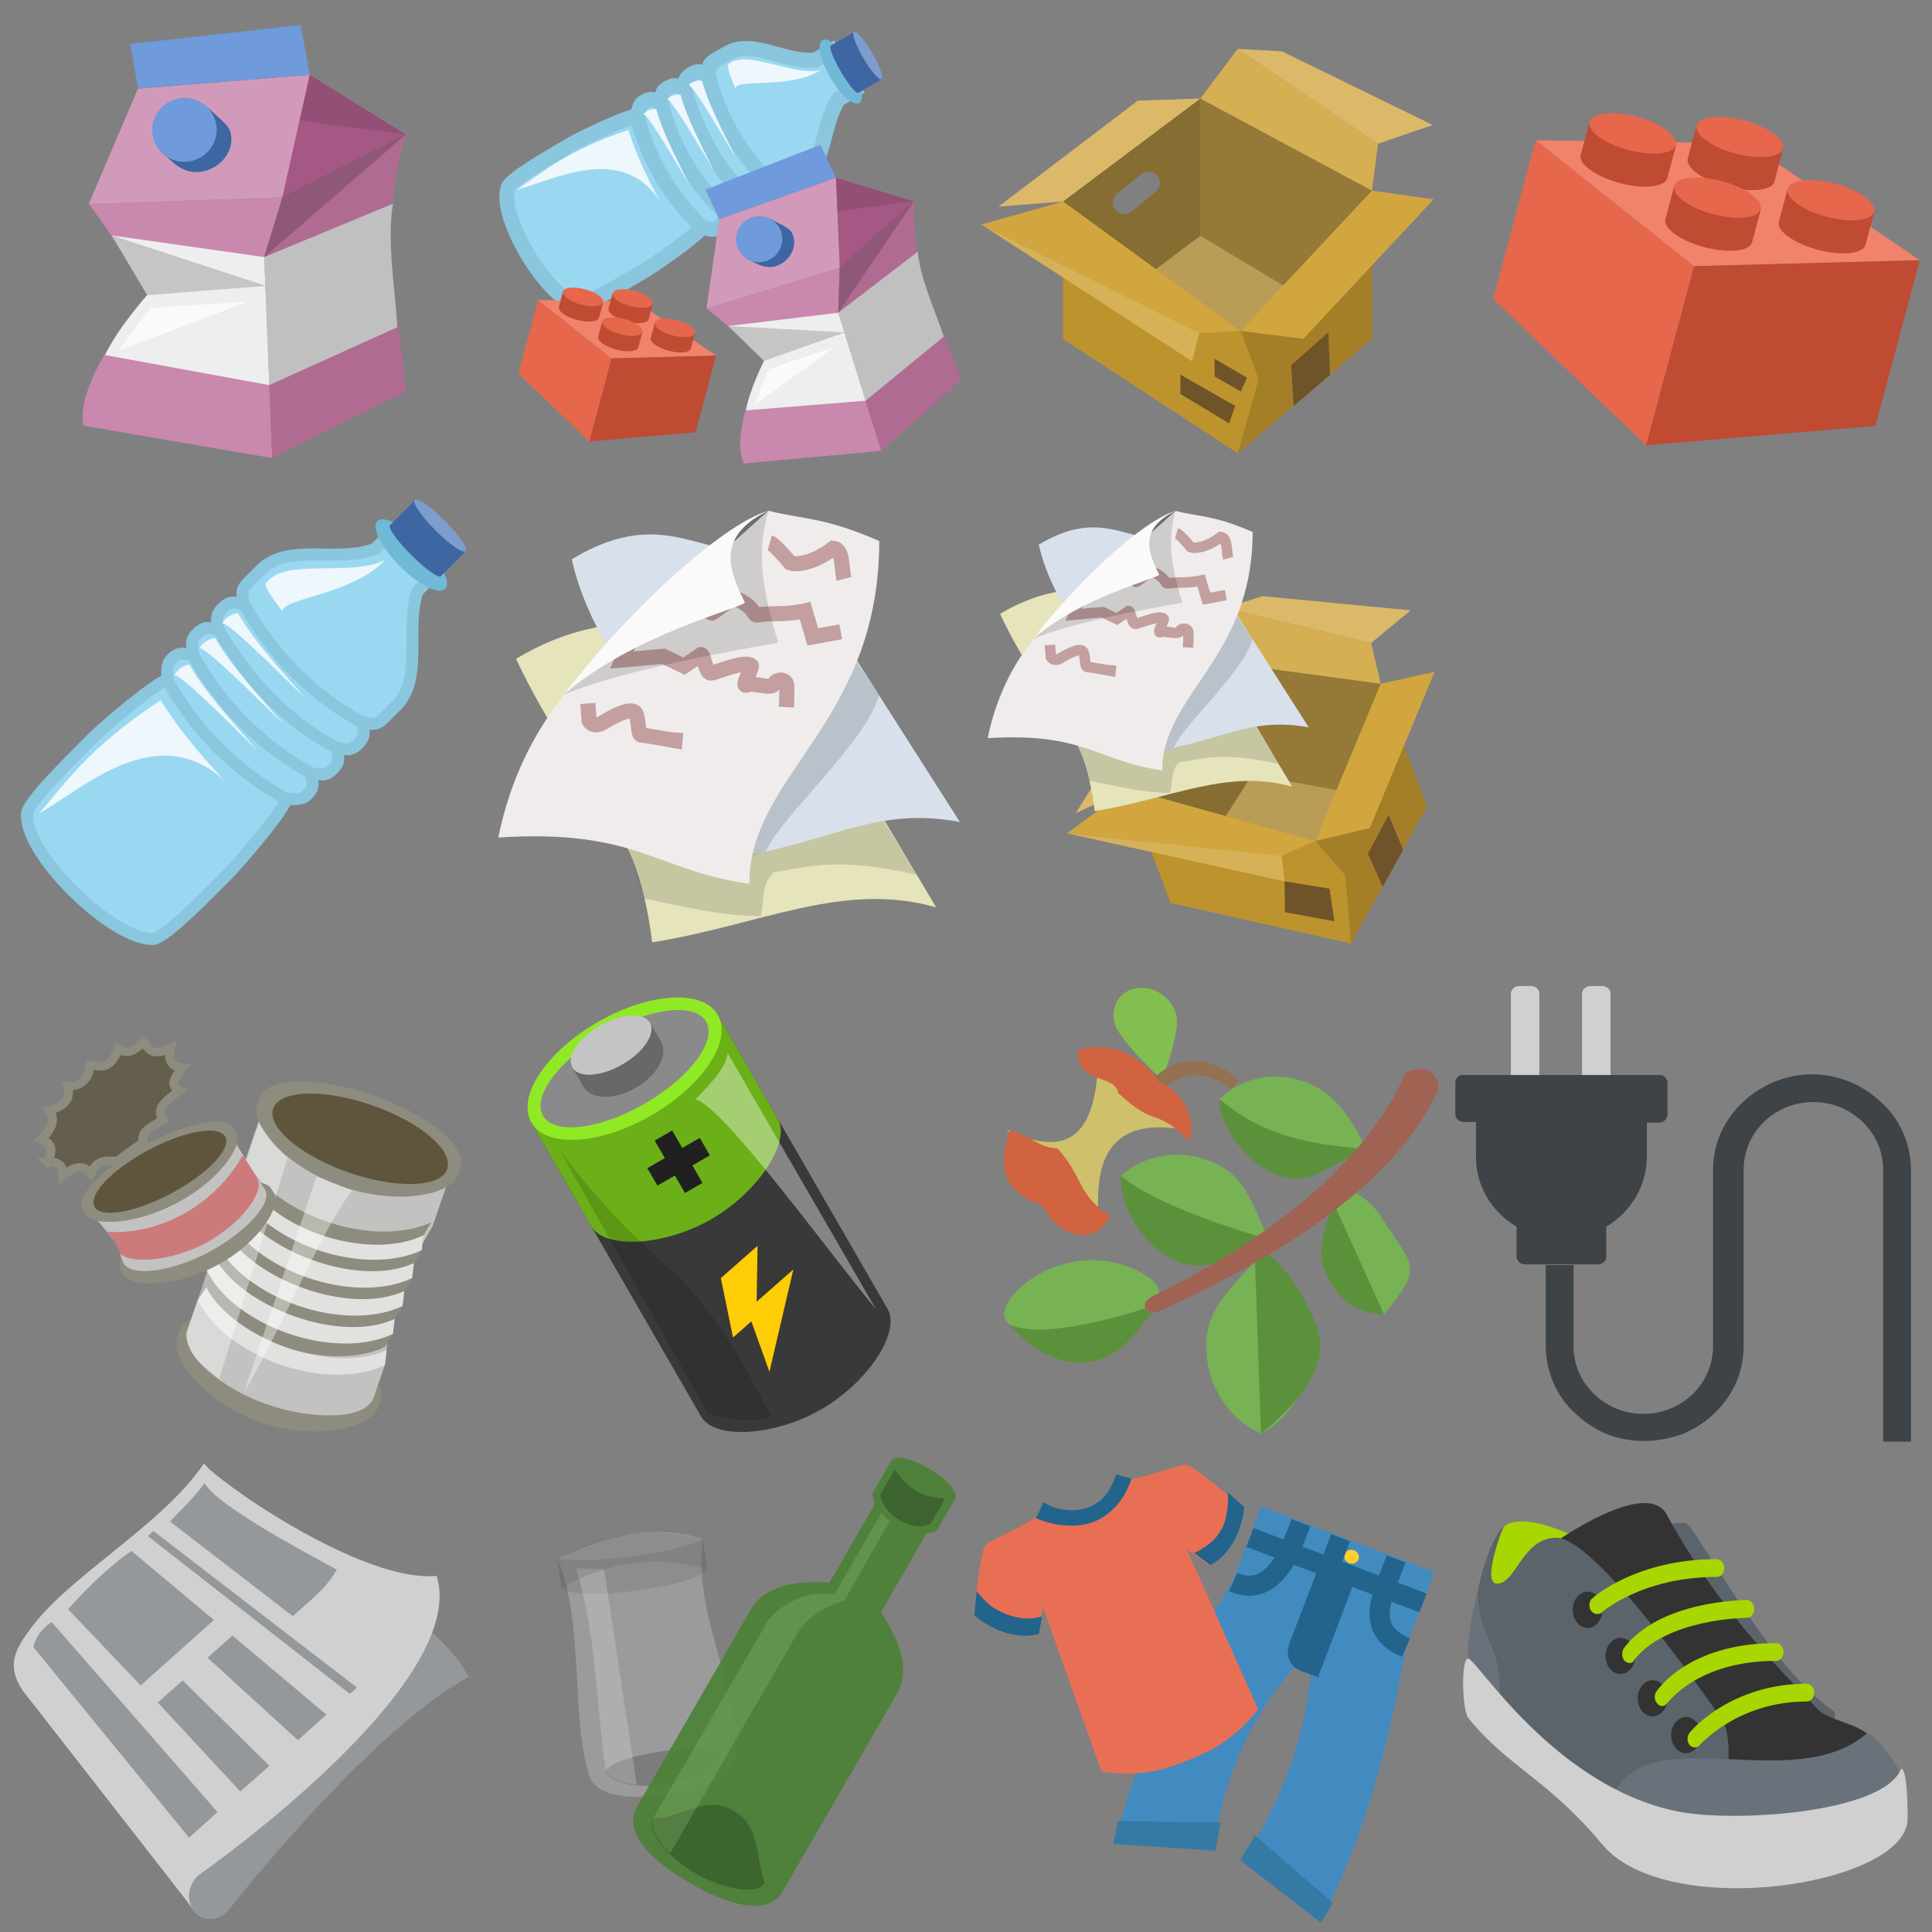 <?xml version="1.0" encoding="UTF-8" standalone="no"?>
<!-- Created with Inkscape (http://www.inkscape.org/) -->

<svg
   xmlns:dc="http://purl.org/dc/elements/1.1/"
   xmlns:cc="http://creativecommons.org/ns#"
   xmlns:rdf="http://www.w3.org/1999/02/22-rdf-syntax-ns#"
   xmlns:svg="http://www.w3.org/2000/svg"
   xmlns="http://www.w3.org/2000/svg"
   xmlns:sodipodi="http://sodipodi.sourceforge.net/DTD/sodipodi-0.dtd"
   xmlns:inkscape="http://www.inkscape.org/namespaces/inkscape"
   width="384"
   height="384"
   viewBox="0 0 384 384"
   version="1.1"
   id="svg4776"
   inkscape:version="0.92.1 r15371"
   sodipodi:docname="recycling_icons.svg">
  <rect x="0" y="0" width="384" height="384" fill="#808080" stroke="none"/>
  <defs
     id="defs4770">
    <inkscape:perspective
       sodipodi:type="inkscape:persp3d"
       inkscape:vp_x="192.90652 : 496.99906 : 1"
       inkscape:vp_y="339.13459 : 1265.6676 : 0"
       inkscape:vp_z="1060.4367 : 293.88834 : 1"
       inkscape:persp3d-origin="540.44219 : 617.25572 : 1"
       id="perspective7340" />
    <clipPath
       id="clipPath16"
       clipPathUnits="userSpaceOnUse">
      <path
         inkscape:connector-curvature="0"
         id="path18"
         d="M 0,38 H 38 V 0 H 0 Z" />
    </clipPath>
    <clipPath
       id="clipPath44"
       clipPathUnits="userSpaceOnUse">
      <path
         inkscape:connector-curvature="0"
         id="path46"
         d="m 9.49,27.768 c 0.874,-2.87 2.748,-3.868 6.493,-5.865 v 0 c 1.996,3.746 2.994,5.62 2.12,8.488 v 0 c -0.876,2.874 -3.187,5.307 -6.495,5.866 v 0 C 9.175,33.947 8.614,30.64 9.49,27.768" />
    </clipPath>
    <clipPath
       id="clipPath56"
       clipPathUnits="userSpaceOnUse">
      <path
         inkscape:connector-curvature="0"
         id="path58"
         d="M 3.943,23.462 C 2.98,21.308 3.502,19.008 4.841,17.374 v 0 c 1.34,-1.632 2.826,-1.777 5.796,-2.071 v 0 c 0.293,2.971 0.439,4.457 -0.899,6.087 v 0 c -1.09,1.33 -2.722,2.215 -4.533,2.215 v 0 c -0.413,0 -0.835,-0.046 -1.262,-0.143" />
    </clipPath>
    <clipPath
       id="clipPath68"
       clipPathUnits="userSpaceOnUse">
      <path
         inkscape:connector-curvature="0"
         id="path70"
         d="m 15.645,19.387 c 2.377,-3.038 3.565,-4.558 6.272,-4.889 v 0 c 2.709,-0.328 5.583,0.691 7.266,3.236 v 0 C 28.16,20.606 25.62,22.29 22.91,22.622 v 0 c -0.297,0.037 -0.58,0.054 -0.852,0.054 v 0 c -2.207,0 -3.708,-1.174 -6.413,-3.289" />
    </clipPath>
    <clipPath
       id="clipPath80"
       clipPathUnits="userSpaceOnUse">
      <path
         inkscape:connector-curvature="0"
         id="path82"
         d="M 9.86,9.972 C 12.226,7.236 13.41,5.87 15.959,5.684 v 0 c 2.55,-0.183 5.193,0.907 6.652,3.365 v 0 c -1.089,2.642 -3.547,4.102 -6.099,4.287 v 0 c -0.171,0.012 -0.337,0.019 -0.499,0.019 v 0 C 13.773,13.354 12.412,12.177 9.86,9.972" />
    </clipPath>
    <clipPath
       id="clipPath92"
       clipPathUnits="userSpaceOnUse">
      <path
         inkscape:connector-curvature="0"
         id="path94"
         d="M 27.789,34.139 C 25.358,33.116 24.651,31.388 23.24,27.936 v 0 c 3.453,-1.411 5.179,-2.117 7.614,-1.097 v 0 c 2.432,1.023 4.354,3.26 4.548,6.204 v 0 c -1.368,1.175 -3.001,1.705 -4.62,1.705 v 0 c -1.026,0 -2.048,-0.213 -2.993,-0.609" />
    </clipPath>
    <clipPath
       id="clipPath104"
       clipPathUnits="userSpaceOnUse">
      <path
         inkscape:connector-curvature="0"
         id="path106"
         d="M 0,38 H 38 V 0 H 0 Z" />
    </clipPath>
    <inkscape:perspective
       sodipodi:type="inkscape:persp3d"
       inkscape:vp_x="192.13721 : 37.234185 : 1"
       inkscape:vp_y="157.13032 : 586.41841 : 0"
       inkscape:vp_z="594.08768 : -56.872567 : 1"
       inkscape:persp3d-origin="353.15998 : 92.952379 : 1"
       id="perspective7340-1" />
  </defs>
  <sodipodi:namedview
     id="base"
     pagecolor="#ffffff"
     bordercolor="#666666"
     borderopacity="1.0"
     inkscape:pageopacity="0.0"
     inkscape:pageshadow="2"
     inkscape:zoom="1"
     inkscape:cx="327.03595"
     inkscape:cy="114.52092"
     inkscape:document-units="px"
     inkscape:current-layer="layer1"
     showgrid="false"
     units="px"
     objecttolerance="7"
     inkscape:window-width="1222"
     inkscape:window-height="780"
     inkscape:window-x="1157"
     inkscape:window-y="535"
     inkscape:window-maximized="0">
    <inkscape:grid
       type="xygrid"
       id="grid5321"
       spacingx="6"
       spacingy="6"
       empspacing="4" />
  </sodipodi:namedview>
  <g
     inkscape:label="Layer 1"
     inkscape:groupmode="layer"
     id="layer1"
     transform="translate(0,-738.52)">
    <g
       id="clothes"
       inkscape:label="clothes"
       transform="matrix(0.979,0,0,0.979,4.67,996.725)">
      <g
         transform="matrix(0.369,0.14,-0.14,0.369,78.032,255.551)"
         id="g4663">
        <path
           style="fill:#428bc1;stroke-width:2.958"
           inkscape:connector-curvature="0"
           d="m 313.805,-619.985 v -41.412 H 218.556 v 41.412 c -19.227,96.136 -8.578,146.126 -8.578,146.126 l 47.624,-15.382 c -13.607,-63.302 8.578,-105.601 8.578,-105.601 h 5.029 c 0,0 17.157,42.3 3.55,105.601 l 47.624,15.382 c 0,0 10.649,-49.991 -8.578,-146.126 z"
           id="path4583" />
        <g
           transform="matrix(2.958,0,0,2.958,171.524,-661.397)"
           style="fill:#347aa5"
           id="g4625">
          <path
             inkscape:connector-curvature="0"
             d="M 35.2,53.9 52,60 l -0.7,4 -17,-5.2 z"
             id="path4605" />
          <path
             inkscape:connector-curvature="0"
             d="M 28.8,53.9 12,60 l 0.7,4 17,-5.2 z"
             id="path4623" />
        </g>
        <ellipse
           style="fill:#ffce31;stroke-width:2.958"
           cx="271.209"
           cy="-653.706"
           rx="3.845"
           ry="3.55"
           id="ellipse4627" />
      </g>
      <g
         transform="matrix(10.449,-4.184,4.184,10.449,-1059.213,-2541.225)"
         id="g4675">
        <path
           style="fill:#e96f54;fill-opacity:1;stroke-width:0.082"
           inkscape:connector-curvature="0"
           d="m 22.427,256.206 c 0,0 -0.497,-0.978 -0.628,-1.051 -0.13,-0.073 -0.856,-0.057 -1.125,-0.163 0,0 -0.334,0.391 -0.831,0.391 -0.497,0 -0.831,-0.391 -0.831,-0.391 -0.277,0.106 -0.994,0.09 -1.125,0.163 -0.13,0.073 -0.636,1.051 -0.636,1.051 0.277,0.628 0.929,0.766 0.929,0.766 l 0.261,-0.408 -0.122,3.154 c 0.628,0.367 1.084,0.391 1.524,0.391 0.44,0 0.888,-0.025 1.516,-0.383 l -0.122,-3.154 0.261,0.408 c 0,-0.008 0.66,-0.139 0.929,-0.774"
           id="path4558" />
        <g
           style="fill:#22648c"
           id="g4566"
           transform="matrix(0.082,0,0,0.082,17.236,254.893)">
          <path
             sodipodi:nodetypes="cccccccscccc"
             inkscape:connector-curvature="0"
             d="M 32.2,7.2 C 30.6,7.2 29.1,6.9 27.5,6.3 26.3,5.8 25,5.2 23.8,4.4 21.8,3.1 20.5,1.7 20.5,1.7 c 0.336,-0.264 0.667,-0.533 1,-0.8 l 1.895,-1.875 c 0,0 0.777,1.445 2.577,2.645 1.6,1 3.493,2.132 6.293,2.132 3.2,0 5.37,-1.248 8.27,-4.448 L 43.3,1.5 C 41.5,3.5 39.7,5 37.7,5.9 36,6.7 34.2,7.2 32.2,7.2"
             id="path4560"
             style="fill:#22648c;fill-opacity:1" />
          <path
             sodipodi:nodetypes="cccccccc"
             inkscape:connector-curvature="0"
             d="m 4.759,16.841 c -1.4,-1.8 -1.899,-4.039 -2.299,-5.039 L 0,16.5 c 0.5,1 1.2,2.1 2.1,3.2 1.4,1.8 3,3.2 4.7,4.2 1.5,0.9 3.1,1.5 4.9,1.7 l 2.03,-3.313 c -3.5,-0.3 -6.571,-2.347 -8.971,-5.447 z"
             id="path4562"
             style="fill:#22648c;fill-opacity:1" />
          <path
             sodipodi:nodetypes="cccccccc"
             inkscape:connector-curvature="0"
             d="m 59.078,17.541 c 1.4,-1.8 2.373,-4.312 2.773,-5.312 L 64,16.5 c -0.5,1 -1.2,2.1 -2.1,3.2 -1.4,1.8 -3,3.2 -4.7,4.2 -1.5,0.9 -3.2,1.5 -4.9,1.7 l -2.322,-3.781 c 3.5,-0.3 6.701,-1.178 9.101,-4.278 z"
             id="path4564"
             style="fill:#22648c;fill-opacity:1" />
        </g>
      </g>
      <path
         id="path4763"
         style="fill:none;stroke:#22648c;stroke-width:4.084;stroke-linecap:butt;stroke-linejoin:miter;stroke-miterlimit:4;stroke-dasharray:none;stroke-opacity:1"
         d="m 267.405,48.452 -8.463,22.112 c -0.307,1.083 -0.515,2.149 0.894,2.92 l 1.788,0.656 7.033,-18.416 m 12.039,15.019 c -6.395,-2.616 -5.966,-7.105 -4.351,-11.92 l 2.324,-6.079 m -33.059,4.669 c 4.627,2.14 8.362,-0.181 11.4,-5.984 l 2.348,-6.016 m -10.37,2.98 35.164,13.291"
         inkscape:connector-curvature="0" />
    </g>
    <g
       id="shoes"
       transform="matrix(1.473,0,0,1.473,287.827,1022.498)"
       inkscape:label="shoes">
      <path
         id="path5150"
         d="m 7.6,13.2 c 0,0 1.7,-2.2 9.2,1.2 5.9,2.7 -10.4,10.4 -12,7.2 -1,-1.9 2.8,-8.4 2.8,-8.4"
         inkscape:connector-curvature="0"
         style="fill:#a8d600" />
      <path
         id="path5152"
         d="M 52,38.1 C 42.8,31.7 33.2,12.7 32,12.7 28.6,12.7 26.4,14 26.4,14 l 21.9,31.8 c 0,0.1 4.9,-6.9 3.7,-7.7"
         inkscape:connector-curvature="0"
         style="fill:#5b636b" />
      <path
         id="path5154"
         d="M 56.5,41.1 C 55.1,39.9 51.1,39.1 50,38 45.8,33.4 37,25.3 29.5,11.6 26.8,6.5 14.3,15.4 14.3,15.4 l 21.8,34.7 c 0.2,0 25.6,-4.7 20.4,-9"
         inkscape:connector-curvature="0"
         style="fill:#333333" />
      <path
         id="path5156"
         d="M 36.9,47.9 C 38.2,46.8 38.1,40.8 37,39.3 30.2,29.5 19,14.7 14.6,14.7 c -4.6,0 -5.4,6.2 -8,6.2 -2.2,0 0.9,-7.8 0.9,-7.8 -4.2,4.7 -4.9,19.7 -4.9,19.7 0,0 17.8,29.3 34.3,15.1"
         inkscape:connector-curvature="0"
         style="fill:#5b636b" />
      <g
         id="g5162"
         style="fill:#69727a">
        <path
           id="path5158"
           d="m 2.7,31.5 c 0,0 -0.4,-3.9 1.3,-9.1 0.1,5.9 3.8,7.3 2.8,15.1 l -4.1,-6"
           inkscape:connector-curvature="0" />
        <path
           id="path5160"
           d="m 22.2,49.6 c 4.6,-10.7 24.4,0.1 34.3,-8.5 1.6,0.2 4.8,5.7 4.8,5.7 0,0 -3.6,14.4 -39.1,2.8"
           inkscape:connector-curvature="0" />
      </g>
      <path
         id="path5164"
         d="m 2.7,31 c -1,0 -0.8,6.9 0,8 5.3,6.6 10.8,8.3 18.1,17.1 8.8,10.5 41.2,5.5 41.2,-3.5 0,-7.4 -0.9,-6.7 -0.9,-6.7 -2.3,6 -22.8,7.3 -30.3,5.7 C 14.3,48.2 3.8,31 2.7,31"
         inkscape:connector-curvature="0"
         style="fill:#d0d0d0" />
      <g
         id="g5178"
         style="fill:#333333"
         transform="translate(-0.786,1.41)">
        <ellipse
           id="ellipse5166"
           ry="2.44"
           rx="2.01"
           cy="29.245"
           cx="24.038"
           style="stroke-width:1.435" />
        <ellipse
           id="ellipse5168"
           ry="2.44"
           rx="2.01"
           cy="23.016"
           cx="19.608"
           style="stroke-width:1.435;fill:#333333;fill-opacity:1" />
        <ellipse
           id="ellipse5172"
           ry="2.44"
           rx="2.01"
           cy="34.959"
           cx="28.374"
           style="stroke-width:1.435" />
        <ellipse
           id="ellipse5176"
           ry="2.44"
           rx="2.01"
           cy="39.928"
           cx="32.889"
           style="stroke-width:1.435" />
      </g>
      <g
         id="g5190"
         style="fill:#a8d600">
        <path
           id="path5180"
           d="m 33.3,43 c -0.2,0 -0.5,-0.1 -0.7,-0.3 -0.4,-0.5 -0.4,-1.2 0,-1.7 0.2,-0.3 5.6,-6.6 15.8,-6.6 0.5,0 1,0.5 1,1.2 0,0.6 -0.4,1.2 -1,1.2 -9.4,0 -14.4,5.9 -14.5,5.9 -0.1,0.2 -0.3,0.3 -0.6,0.3"
           inkscape:connector-curvature="0" />
        <path
           id="path5182"
           d="m 28.852,37.421 c -0.2,0 -0.4,-0.1 -0.6,-0.3 -0.4,-0.4 -0.5,-1.1 -0.2,-1.6 0.2,-0.3 4.4,-6.6 16.2,-6.6 0.5,0 1,0.5 1,1.2 0,0.6 -0.4,1.2 -1,1.2 -10.7,0 -14.6,5.7 -14.7,5.7 -0.1,0.2 -0.4,0.4 -0.7,0.4"
           inkscape:connector-curvature="0" />
        <path
           id="path5184"
           d="m 24.503,31.609 c -0.2,0 -0.5,-0.1 -0.7,-0.3 -0.4,-0.4 -0.4,-1.2 -0.1,-1.7 4.8,-6.4 16.1,-6.5 16.6,-6.5 0.5,0 1,0.5 1,1.2 0,0.6 -0.4,1.2 -1,1.2 -0.1,0 -10.9,0.1 -15.2,5.7 -0.1,0.3 -0.4,0.4 -0.6,0.4"
           inkscape:connector-curvature="0" />
        <path
           id="path5186"
           d="m 20.04,24.991 c -0.3,0 -0.6,-0.2 -0.8,-0.5 -0.3,-0.5 -0.2,-1.3 0.2,-1.6 0.2,-0.2 6,-5.3 16.8,-5.3 0.5,0 1,0.5 1,1.2 0,0.7 -0.4,1.2 -1,1.2 -10.1,0 -15.6,4.8 -15.6,4.9 -0.2,0.1 -0.4,0.1 -0.6,0.1"
           inkscape:connector-curvature="0" />
      </g>
    </g>
    <g
       id="newspaper"
       transform="matrix(1.414,0,0,1.414,2.65,1029.395)"
       inkscape:label="newspaper">
      <path
         id="path5223"
         d="M 30,63.1 C 30,63.1 49.7,37.8 64,30 57.6,17.5 25.8,5 25.8,5 L 5.7,31.2 25.3,62.9 c 1.1,1.4 3.2,1.5 4.7,0.2"
         inkscape:connector-curvature="0"
         style="fill:#94989b" />
      <path
         id="path5225"
         d="M 26,57.9 C 26,57.9 64.3,31.2 59.5,15.8 48.8,16.8 28.3,2.2 26.8,0 20.8,8.8 8.2,15.5 2.5,23.1 0.2,26.2 -1,28.4 1.3,31.9 L 25.4,62.8 C 24.2,61.4 24.6,59.2 26,57.9"
         inkscape:connector-curvature="0"
         style="fill:#d0d0d0" />
      <g
         id="g5245"
         style="fill:#94989b">
        <path
           id="path5227"
           d="M 47.3,32.4 18.9,10.2 19.7,9.5 48.3,31.5 Z"
           inkscape:connector-curvature="0" />
        <path
           id="path5229"
           d="M 17.9,31.2 7.7,20.5 c 4.9,-5.6 8.9,-8.2 8.9,-8.2 L 28.2,22 Z"
           inkscape:connector-curvature="0" />
        <path
           id="path5231"
           d="M 24.7,52.6 2.8,25.8 c 0.6,-2.4 2.6,-3.5 2.6,-3.5 l 23.3,26.7 -4,3.6"
           inkscape:connector-curvature="0" />
        <path
           id="path5233"
           d="M 30.8,24.2 27.3,27.3 40,38.9 44,35.3 Z"
           inkscape:connector-curvature="0" />
        <path
           id="path5235"
           d="M 23.8,30.5 20.3,33.6 31.9,46.1 36,42.5 Z"
           inkscape:connector-curvature="0" />
        <path
           style="fill:#94989b;fill-opacity:1"
           d="M 22.023,8.158 39.269,21.459 c 2.281,-2.036 4.773,-3.932 6.2,-6.538 C 39.382,11.645 28.56,5.747 26.87,2.747 25.61,4.631 23.71,6.354 22.023,8.158 Z"
           id="path4729"
           inkscape:connector-curvature="0"
           sodipodi:nodetypes="ccccc" />
      </g>
    </g>
    <g
       id="small_electrical_appliances"
       transform="matrix(1.415,0,0,1.415,289.257,934.499)"
       inkscape:label="small_electrical_appliances">
      <g
         id="g5273"
         style="fill:#d0d0d0">
        <path
           id="path5269"
           d="m 11.7,13.1 c 0,0.6 -0.5,1.1 -1.2,1.1 H 9 C 8.3,14.2 7.8,13.7 7.8,13.1 V 1.1 C 7.8,0.5 8.3,0 9,0 h 1.6 c 0.7,0 1.2,0.5 1.2,1.1 v 12 z"
           inkscape:connector-curvature="0" />
        <path
           id="path5271"
           d="m 21.8,13.1 c 0,0.6 -0.5,1.1 -1.2,1.1 H 19 c -0.7,0 -1.2,-0.5 -1.2,-1.1 V 1.1 C 17.8,0.5 18.3,0 19,0 h 1.6 c 0.7,0 1.2,0.5 1.2,1.1 v 12"
           inkscape:connector-curvature="0" />
      </g>
      <g
         id="g5279"
         style="fill:#3e4347">
        <path
           id="path5275"
           d="M 0,13.6 V 18 c 0,0.6 0.5,1.1 1.2,1.1 H 2.9 V 24 c 0,4.2 2.3,7.8 5.7,9.8 V 38 c 0,0.6 0.5,1.1 1.2,1.1 H 20 c 0.7,0 1.2,-0.5 1.2,-1.1 v -4.2 c 3.4,-2 5.7,-5.7 5.7,-9.8 v -4.8 h 1.7 c 0.6,0 1.2,-0.5 1.2,-1.1 v -4.5 c 0,-0.5 -0.4,-1 -0.9,-1.1 H 0.9 C 0.4,12.6 0,13 0,13.6"
           inkscape:connector-curvature="0" />
        <path
           id="path5277"
           d="M 60.1,25.8 V 64 H 64 V 25.8 c 0,-1.8 -0.4,-3.6 -1.1,-5.2 -0.7,-1.6 -1.7,-3 -3,-4.2 -1.3,-1.2 -2.7,-2.2 -4.4,-2.9 -1.7,-0.7 -3.5,-1.1 -5.4,-1.1 -1.9,0 -3.7,0.4 -5.4,1.1 -1.6,0.7 -3.1,1.6 -4.4,2.9 -1.3,1.2 -2.3,2.7 -3,4.2 -0.7,1.6 -1.1,3.4 -1.1,5.2 v 24.8 c 0,5.3 -4.4,9.5 -9.8,9.5 -5.4,0 -9.8,-4.3 -9.8,-9.5 V 39.2 h -3.9 v 11.4 c 0,1.8 0.4,3.5 1.1,5.2 0.7,1.6 1.7,3 3,4.2 1.3,1.2 2.7,2.2 4.4,2.9 1.7,0.7 3.5,1 5.4,1 1.9,0 3.7,-0.4 5.4,-1 1.6,-0.7 3.1,-1.6 4.4,-2.9 1.3,-1.2 2.3,-2.7 3,-4.2 0.7,-1.6 1.1,-3.4 1.1,-5.2 V 25.8 c 0,-5.3 4.4,-9.5 9.8,-9.5 5.4,0 9.8,4.3 9.8,9.5"
           inkscape:connector-curvature="0" />
      </g>
    </g>
    <g
       id="g6019"
       transform="translate(0,4)" />
    <g
       id="g6102"
       transform="rotate(45,147,1074.267)"
       inkscape:label="glass_bottles">
      <g
         id="g8475"
         transform="matrix(0.518,-0.702,0.702,0.518,-724.829,636.359)">
        <path
           inkscape:label="glass_bottles"
           style="fill:#ababab;fill-opacity:0.624;stroke-width:1.081;paint-order:fill markers stroke"
           d="m 152.882,1066.469 c 3.814,15.361 -2.259,35.938 -0.354,48.858 0,6 8,8 17,8 9,0 17,-2 17,-8 2.33,-17.401 -4.93,-31.41 -0.238,-48.36 -11.123,-5.175 -22.263,-3.815 -33.407,-0.498 z"
           id="glass_bottles-4"
           inkscape:connector-curvature="0"
           sodipodi:nodetypes="cczccc" />
        <g
           id="g6095-0"
           transform="translate(22.528,0.807)">
          <path
             sodipodi:nodetypes="cscsc"
             inkscape:connector-curvature="0"
             id="path5980-1-6"
             d="m 160,1114.95 c 6e-5,2.931 -6.54,5.308 -13.109,5.308 -6.569,0 -12.891,-2.376 -12.891,-5.308 2.649,-1.737 6.667,-2.265 13.236,-2.265 6.569,0 9.415,0.335 12.764,2.265 z"
             style="fill:#434343;fill-opacity:0.359;stroke-width:0.798;paint-order:fill markers stroke" />
          <path
             sodipodi:nodetypes="ccccc"
             inkscape:connector-curvature="0"
             id="rect4752-1-3"
             d="m 130.354,1065.662 -0.116,6.843 c 2.921,3.725 30.877,4.387 33.422,0.595 l 0.101,-6.94 c -4.779,2.422 -28.553,1.879 -33.407,-0.498 z"
             style="fill:#636363;fill-opacity:0.247;stroke-width:0.95;paint-order:fill markers stroke" />
          <path
             sodipodi:nodetypes="cccccc"
             inkscape:connector-curvature="0"
             id="rect6079-2"
             transform="translate(0,738.52)"
             d="m 134.112,329.963 c 2.505,14.663 -0.034,30.965 -0.112,46.467 0.468,2.299 3.537,3.635 6.5,4.437 l -0.034,-49.653 -6.354,-1.251 z"
             style="fill:#e8e8e8;fill-opacity:0.251;stroke:none;paint-order:fill markers stroke" />
        </g>
        <path
           style="fill:#636363;fill-opacity:0.247;stroke:none;stroke-width:1.492px;stroke-linecap:butt;stroke-linejoin:miter;stroke-opacity:1"
           d="m 152.882,1066.469 c 11.03,-4.044 22.162,-4.039 33.407,0.498 l -0.101,6.94 c -9.638,-3.999 -20.149,-5.791 -33.422,-0.595 z"
           id="path8477"
           inkscape:connector-curvature="0"
           sodipodi:nodetypes="ccccc" />
      </g>
      <g
         id="g8484"
         transform="matrix(0.952,-0.255,0.255,0.952,-258.869,77.323)">
        <path
           inkscape:label="glass_bottles"
           style="fill:#4c8235;fill-opacity:0.904;stroke-width:1.081;paint-order:fill markers stroke"
           d="m 139.5,1028.52 v 7.5 c 0.198,0.462 0.738,1.128 1.5,1.5 v 18.5 c -5.039,2.386 -11,6.5 -11,12.5 l 4e-5,46 c 0,6 8,8 17,8 9,0 17,-2 17,-8 l -4e-5,-46 c 0,-6 -5.961,-10.114 -11,-12.5 v -18.5 c 0.797,-0.379 1.297,-1.024 1.5,-1.5 v -7.5 c -0.445,-1.427 -3.72,-2.503 -7.745,-2.505 -4.024,0 -7.256,0.94 -7.255,2.505 z"
           id="glass_bottles"
           inkscape:connector-curvature="0"
           sodipodi:nodetypes="cccccczcccccczc" />
        <g
           id="g6095">
          <path
             sodipodi:nodetypes="cscsc"
             inkscape:connector-curvature="0"
             id="path5980-1"
             d="m 160,1114.95 c 6e-5,2.931 -6.54,5.308 -13.109,5.308 -6.569,0 -12.891,-2.376 -12.891,-5.308 4.683,-2.618 6.573,-9.488 13.142,-9.488 6.569,0 8.261,5.588 12.858,9.488 z"
             style="fill:#1d3214;fill-opacity:0.359;stroke-width:0.798;paint-order:fill markers stroke" />
          <path
             sodipodi:nodetypes="ccccc"
             inkscape:connector-curvature="0"
             id="rect4752-1"
             d="m 141,1029.613 v 5.875 c 2.603,3.319 9.482,3.379 11.75,0 v -5.875 c -4.258,2.158 -7.425,2.118 -11.75,0 z"
             style="fill:#1d3214;fill-opacity:0.357;stroke-width:0.847;paint-order:fill markers stroke" />
          <path
             sodipodi:nodetypes="ccccccccc"
             inkscape:connector-curvature="0"
             id="rect6079"
             transform="translate(0,738.52)"
             d="M 143.062,299.912 V 319 c -5.481,2.153 -8.093,6.994 -8.95,10.963 L 134,376.43 c 0.468,2.299 3.537,3.635 6.5,4.437 V 329.875 c 0.054,-3.263 1.23,-6.781 4.938,-10.875 l -0.133,-18.424 c -1.042,-0.074 -1.665,-0.358 -2.242,-0.664 z"
             style="fill:#98c980;fill-opacity:0.251;stroke:none;paint-order:fill markers stroke" />
        </g>
      </g>
    </g>
    <g
       transform="matrix(0.999,0,0,1,-5.802,-80.625)"
       id="g8768-5-7" />
    <g
       transform="matrix(2.533,0,0,-2.533,190.49,1027.239)"
       id="green_waste"
       inkscape:label="green_waste">
      <g
         transform="matrix(-0.871,0.233,-0.233,-0.871,19.837,22.845)"
         id="g20">
        <path
           inkscape:connector-curvature="0"
           id="path22"
           style="fill:#77b255;fill-opacity:1;fill-rule:nonzero;stroke:none"
           d="M -6.272,4.889 C -3.233,7.265 -1.714,8.454 0.993,8.124 3.703,7.792 6.243,6.108 7.267,3.235 5.583,0.691 2.709,-0.328 0,0 -2.706,0.331 -3.895,1.852 -6.272,4.889 Z"
           sodipodi:nodetypes="ccccc" />
      </g>
      <g
         transform="matrix(-0.871,0.233,-0.233,-0.871,27.083,29.131)"
         id="g24">
        <path
           inkscape:connector-curvature="0"
           id="path26"
           style="fill:#77b255;fill-opacity:1;fill-rule:nonzero;stroke:none"
           d="M -6.847,4.325 C -4.112,6.689 -1.996,7.835 0.554,7.652 3.105,7.467 5.563,6.008 6.652,3.365 5.193,0.907 2.551,-0.183 0,0 -2.549,0.187 -4.482,1.59 -6.847,4.325 Z"
           sodipodi:nodetypes="ccccc" />
      </g>
      <g
         transform="matrix(-0.871,0.233,-0.233,-0.871,28.835,14.001)"
         id="g28">
        <path
           inkscape:connector-curvature="0"
           id="path30"
           style="fill:#5c913b;fill-opacity:1;fill-rule:nonzero;stroke:none"
           d="m 0.898,-6.088 c -5.027,0.321 -8.64,3.526 -6.693,8.16 2.301,0.523 4.094,-0.136 5.614,-1.92 C 1.338,-1.631 1.191,-3.117 0.898,-6.088 Z"
           sodipodi:nodetypes="cccc" />
      </g>
      <g
         transform="matrix(-0.871,0.233,-0.233,-0.871,9.175,14.183)"
         id="g32">
        <path
           inkscape:connector-curvature="0"
           id="path34"
           style="fill:#5c913b;fill-opacity:1;fill-rule:nonzero;stroke:none"
           d="m -7.613,1.097 c 1.411,3.453 2.118,5.18 4.549,6.203 2.434,1.021 5.652,0.097 7.887,-1.824"
           sodipodi:nodetypes="ccc" />
      </g>
      <g
         transform="matrix(-0.871,0.233,-0.233,-0.871,19.45,8.114)"
         id="g36">
        <path
           inkscape:connector-curvature="0"
           id="path38"
           style="fill:#77b255;fill-opacity:1;fill-rule:nonzero;stroke:none"
           d="m -2.119,-8.488 c -3.745,1.996 -5.619,2.994 -6.494,5.864 -0.876,2.872 -0.315,6.18 2.118,8.49 C -3.187,5.306 -0.876,2.874 0,0 0.874,-2.869 -0.124,-4.742 -2.119,-8.488 Z"
           sodipodi:nodetypes="ccccc" />
      </g>
      <g
         transform="rotate(167.56,10.455,9.401)"
         id="g48">
        <path
           inkscape:connector-curvature="0"
           id="path50"
           style="fill:#5c913b;fill-opacity:1;fill-rule:nonzero;stroke:none"
           d="m -0.857,1.161 c 0.082,-2.994 -6.102,3.217 -6.348,5.153 -1.011,3.37 2.984,7.952 2.984,7.952"
           sodipodi:nodetypes="ccc" />
      </g>
      <g
         transform="matrix(-0.871,0.233,-0.233,-0.871,33.856,10.39)"
         id="g60">
        <path
           inkscape:connector-curvature="0"
           id="path62"
           style="fill:#77b255;fill-opacity:1;fill-rule:nonzero;stroke:none"
           d="m 7.315,-8.515 c 1.121,-2.176 -2.032,-1.813 -3.998,-0.201 -4.112,3.768 -5.011,3.205 -2.696,8.361"
           sodipodi:nodetypes="ccc" />
      </g>
      <g
         transform="matrix(-0.871,0.233,-0.233,-0.871,23.742,16.899)"
         id="g72">
        <path
           inkscape:connector-curvature="0"
           id="path74"
           style="fill:#5c913b;fill-opacity:1;fill-rule:nonzero;stroke:none"
           d="M 0,0 C 1.881,-0.107 9.405,-0.265 13.158,-2.015 12.558,1.356 7.131,5.668 3.37,3.256 0.737,1.401 0,0 0,0"
           sodipodi:nodetypes="cccc" />
      </g>
      <g
         transform="matrix(-0.871,0.233,-0.233,-0.871,32.037,23.767)"
         id="g84">
        <path
           inkscape:connector-curvature="0"
           id="path86"
           style="fill:#5c913b;fill-opacity:1;fill-rule:nonzero;stroke:none"
           d="M 0,0 C 2.567,0.24 8,1.78 13.499,-0.96 12.822,2.036 7.083,6.094 3.577,3.102 1.167,0.939 0,0 0,0"
           sodipodi:nodetypes="cccc" />
      </g>
      <g
         transform="matrix(-0.871,0.233,-0.233,-0.871,15.568,11.606)"
         id="g96">
        <path
           inkscape:connector-curvature="0"
           id="path98"
           style="fill:#77b255;fill-opacity:1;fill-rule:nonzero;stroke:none"
           d="M 0,0 C 1.507,0.989 8.175,5.322 11.609,5.022 15.041,4.721 9.706,-4.47 1.688,-2.247 -0.651,-1.599 0,0 0,0"
           sodipodi:nodetypes="cccc" />
      </g>
      <g
         transform="matrix(-0.871,0.233,-0.233,-0.871,36.846,30.01)"
         id="g108">
        <path
           inkscape:connector-curvature="0"
           id="path110"
           style="fill:#a06253;fill-opacity:1;fill-rule:nonzero;stroke:none"
           d="m 0,0 c -0.584,0.091 -1.363,0.831 -1.273,1.416 0.545,3.563 2.858,12.168 18.297,24.755 0.458,0.375 0.976,0.66 1.365,0.212 0.39,-0.446 -0.052,-0.949 -0.498,-1.339 C 4.603,13.474 2.377,4.31 1.868,0.979 1.777,0.394 0.585,-0.089 0,0" />
      </g>
      <g
         id="g9199"
         transform="matrix(0.341,-0.294,-0.261,-0.303,113.084,456.449)"
         inkscape:transform-center-x="-0.76125709"
         inkscape:transform-center-y="-1.4719957">
        <path
           sodipodi:nodetypes="ccccc"
           inkscape:connector-curvature="0"
           id="path9166"
           d="m 464.558,972.09 c -14.537,9.575 -4.621,20.018 -1.625,23.988 l -22.001,-1.138 c 8.737,-2.689 14.912,-8.097 3.252,-23.398 z"
           style="fill:#cfc06b;fill-opacity:1;stroke:none;stroke-width:0.623px;stroke-linecap:butt;stroke-linejoin:miter;stroke-opacity:1" />
        <path
           style="fill:#83bf4f;stroke-width:1.172"
           inkscape:connector-curvature="0"
           id="path5491"
           d="m 455.848,967.597 c 0,0 -10.188,-0.354 -12.717,-2.319 -2.529,-1.964 -3.012,-5.568 -1.047,-8.097 1.964,-2.529 5.672,-3.068 8.2,-1.103 2.529,1.964 5.564,11.519 5.564,11.519 z"
           sodipodi:nodetypes="csscc" />
        <path
           style="fill:#947151;stroke-width:0.954"
           inkscape:connector-curvature="0"
           id="path5493"
           d="m 454.601,968.844 c 0,-4.101 2.289,-11.063 11.444,-11.063 v 2.48 c -8.297,0 -8.965,7.82 -8.965,8.583 z"
           sodipodi:nodetypes="ccccc" />
        <path
           style="fill:#d16340;fill-opacity:1;stroke-width:0.954"
           d="m 451.332,967.676 c -3.73,0.049 -8.397,2.536 -9.932,6.516 4.212,4.821 7.423,-1.466 10.133,0.984 9.402,0.364 6.002,-2.596 14.932,-1.989 -1.915,-4.73 -7.191,-6.452 -10.623,-4.82 -1.265,-0.51 -2.814,-0.714 -4.51,-0.691 z m -1.495,23.512 c -2.606,2.206 -3.835,1.383 -8.428,3.288 2.378,6.36 4.828,8.273 8.118,8.273 2.956,0 3.261,-1.003 5.073,-1.003 1.717,0 0.361,0.78 4.176,0.78 3.29,0 7.197,-3.04 5.594,-8.089 -6.683,1.159 -7.658,-2.283 -14.533,-3.248 z"
           id="path5495"
           inkscape:connector-curvature="0"
           sodipodi:nodetypes="sccccsccssscc" />
      </g>
    </g>
    <g
       id="plastic_bottles"
       transform="matrix(0.843,0.843,-0.843,0.843,709.792,109.509)"
       inkscape:label="plastic_bottles">
      <path
         sodipodi:nodetypes="ccccccccccccccccccccccccccc"
         inkscape:connector-curvature="0"
         id="path13483"
         transform="translate(0,738.52)"
         d="m 61,76 c -2.675,6.187 -11,9.451 -11,16 v 3 c 0,2 0.95,2.083 2,3 -1.05,0.917 -2,1 -2,3 0,2 0.95,2.083 2,3 -1.05,0.917 -2,1 -2,3 0,2 1.014,1.894 2,3 -1,1 -2,1 -2,3 -0.056,1.212 1,2 2,3 -1,1 -2.014,12.709 -2,16 0.029,6.582 0.002,13.754 1,16 3.683,5.452 25.654,5.219 30,0 1.059,-2.47 1.015,-9.552 1,-16 -0.007,-3.224 -1,-15 -2,-16 1,-1 2,-1.631 2,-3 0,-2 -1,-2 -2,-3 1,-1 2,-1 2,-3 0,-2 -0.95,-2.083 -2,-3 1.05,-0.917 2,-1 2,-3 0,-2 -0.95,-2.083 -2,-3 1.05,-0.917 2,-1 2,-3 V 92 C 82,85.613 73.827,81.863 71,76 V 72 H 61 Z"
         style="fill:#9ad8f2;fill-opacity:1;stroke:#8ac6de;stroke-width:2;stroke-linejoin:miter;stroke-miterlimit:4;stroke-dasharray:none;stroke-opacity:1" />
      <g
         transform="translate(0,-4)"
         id="g14215">
        <path
           style="fill:none;stroke:#8ac6de;stroke-width:2;stroke-linecap:round;stroke-linejoin:miter;stroke-miterlimit:4;stroke-dasharray:none;stroke-opacity:1"
           d="m 52,840.52 c 9.445,2.628 19.058,2.707 28,0"
           id="path14116"
           inkscape:connector-curvature="0"
           sodipodi:nodetypes="cc" />
        <path
           style="fill:none;stroke:#8ac6de;stroke-width:2;stroke-linecap:round;stroke-linejoin:miter;stroke-miterlimit:4;stroke-dasharray:none;stroke-opacity:1"
           d="m 52,846.52 c 9.62,2.554 19.218,2.787 28,0"
           id="path14116-5"
           inkscape:connector-curvature="0"
           sodipodi:nodetypes="cc" />
        <path
           style="fill:none;stroke:#8ac6de;stroke-width:2;stroke-linecap:round;stroke-linejoin:miter;stroke-miterlimit:4;stroke-dasharray:none;stroke-opacity:1"
           d="m 52,852.52 c 9.282,2.707 18.89,2.626 28,0"
           id="path14116-9"
           inkscape:connector-curvature="0"
           sodipodi:nodetypes="cc" />
        <path
           style="fill:none;stroke:#8ac6de;stroke-width:2;stroke-linecap:round;stroke-linejoin:miter;stroke-miterlimit:4;stroke-dasharray:none;stroke-opacity:1"
           d="m 52,858.52 c 9.282,2.707 18.89,2.626 28,0"
           id="path14116-9-0"
           inkscape:connector-curvature="0"
           sodipodi:nodetypes="cc" />
      </g>
      <ellipse
         ry="2.649"
         rx="8"
         cy="811.02"
         cx="66"
         id="path14217"
         style="fill:#70b9d7;fill-opacity:1;stroke:none;stroke-width:2;stroke-linecap:round;stroke-linejoin:miter;stroke-miterlimit:4;stroke-dasharray:none;stroke-opacity:1;paint-order:fill markers stroke" />
      <path
         sodipodi:nodetypes="cccc"
         inkscape:connector-curvature="0"
         id="path14224"
         d="m 52.584,885.479 c -0.452,-7.339 -1.924,-13.548 1,-27.812 4.516,1.135 10.798,1.802 16.812,1.938 -14.932,0.889 -15.541,17.141 -17.812,25.875 z"
         style="fill:#eef7fb;fill-opacity:1;stroke:none;stroke-width:1px;stroke-linecap:butt;stroke-linejoin:miter;stroke-opacity:1" />
      <path
         sodipodi:nodetypes="cccc"
         inkscape:connector-curvature="0"
         id="path14226"
         d="m 52.231,831.648 c -1.154,-5.33 9.281,-10.793 11.293,-16.995 0.124,8.41 -7.796,16.733 -6.028,18.197 -2.813,-0.415 -4.29,-0.558 -5.265,-1.202 z"
         style="fill:#eef7fb;fill-opacity:1;stroke:none;stroke-width:1px;stroke-linecap:butt;stroke-linejoin:miter;stroke-opacity:1" />
      <path
         sodipodi:nodetypes="cccc"
         inkscape:connector-curvature="0"
         id="path14228"
         d="m 52.469,838.322 c -0.535,0.359 -1.186,2.309 -0.638,3.047 -0.046,-0.997 16.826,-0.904 18.707,-0.96 -6.32,-0.441 -12.862,-0.692 -18.069,-2.087 z"
         style="fill:#eef7fb;fill-opacity:1;stroke:none;stroke-width:1px;stroke-linecap:butt;stroke-linejoin:miter;stroke-opacity:1" />
      <path
         sodipodi:nodetypes="cccc"
         inkscape:connector-curvature="0"
         id="path14228-1"
         d="m 52.716,843.934 c -0.535,0.359 -1.142,2.309 -0.594,3.047 -0.046,-0.997 16.782,-0.904 18.663,-0.96 -6.32,-0.441 -12.862,-0.692 -18.069,-2.087 z"
         style="fill:#eef7fb;fill-opacity:1;stroke:none;stroke-width:1px;stroke-linecap:butt;stroke-linejoin:miter;stroke-opacity:1" />
      <path
         sodipodi:nodetypes="cccc"
         inkscape:connector-curvature="0"
         id="path14228-9"
         d="m 52.779,850.121 c -0.535,0.359 -1.009,2.265 -0.461,3.003 -0.046,-0.997 16.65,-0.86 18.531,-0.916 -6.32,-0.441 -12.862,-0.692 -18.069,-2.087 z"
         style="fill:#eef7fb;fill-opacity:1;stroke:none;stroke-width:1px;stroke-linecap:butt;stroke-linejoin:miter;stroke-opacity:1" />
      <g
         transform="translate(-0.088,0.494)"
         id="g14255">
        <path
           style="fill:#3e66a2;fill-opacity:1;stroke:none;paint-order:fill markers stroke"
           d="m 66.072,802.668 a 6,1 0 0 0 -5.926,0.852 h -0.074 v 0.148 5.852 a 6,1 0 0 0 6,1 6,1 0 0 0 6,-1 v -5.852 -0.148 H 72 a 6,1 0 0 0 -5.928,-0.852 z"
           id="rect14114"
           inkscape:connector-curvature="0" />
        <ellipse
           style="fill:#7d9dcd;fill-opacity:1;stroke:none;stroke-width:1;stroke-linecap:round;stroke-linejoin:miter;stroke-miterlimit:4;stroke-dasharray:none;stroke-opacity:1;paint-order:fill markers stroke"
           id="path14251"
           cx="66.031"
           cy="803.645"
           rx="6.031"
           ry="1.125" />
      </g>
    </g>
    <g
       id="paper_only"
       transform="matrix(1.077,0,0,1.077,-10.816,-71.344)"
       inkscape:label="paper_only">
      <path
         sodipodi:nodetypes="ccccc"
         inkscape:connector-curvature="0"
         id="path7122"
         d="m 150.481,865.041 c -14.213,4.582 -26.606,-2.659 -45.207,8.504 11.787,24.96 22.18,27.849 25.122,52.331 20.182,-3.259 35.247,-11.378 52.412,-6.464 z"
         style="fill:#e5e4ba;fill-opacity:1;stroke:none;stroke-width:1.122px;stroke-linecap:butt;stroke-linejoin:miter;stroke-opacity:1" />
      <path
         style="fill:#000000;fill-opacity:0.131;stroke:none;stroke-width:0.929px;stroke-linecap:butt;stroke-linejoin:miter;stroke-opacity:1"
         d="m 171.662,901.067 7.547,12.307 c -15.417,-3.433 -20.245,-1.236 -26.355,-0.464 -2.397,2.181 -1.694,5.395 -2.438,8.127 -7.52,0.007 -15.914,-2.141 -21.479,-3.251 l -3.599,-11.494 z"
         id="path8207"
         inkscape:connector-curvature="0"
         sodipodi:nodetypes="ccccccc" />
      <path
         sodipodi:nodetypes="ccccc"
         inkscape:connector-curvature="0"
         id="path7122-9"
         d="m 154.72,852.758 c -14.213,4.582 -20.567,-8.748 -39.167,2.414 5.632,24.481 27.723,36.208 28.227,55.374 20.255,-3.137 27.421,-9.838 43.405,-6.893 z"
         style="fill:#d7e0eb;fill-opacity:1;stroke:none;stroke-width:1.122px;stroke-linecap:butt;stroke-linejoin:miter;stroke-opacity:1" />
      <path
         style="fill:#000000;fill-opacity:0.137;stroke:none;stroke-width:0.929px;stroke-linecap:butt;stroke-linejoin:miter;stroke-opacity:1"
         d="m 167.947,873.899 4.296,6.386 c -2.297,8.592 -18.319,22.64 -20.782,28.678 l -7.68,2.629 z"
         id="path8205"
         inkscape:connector-curvature="0"
         sodipodi:nodetypes="ccccc" />
      <path
         sodipodi:nodetypes="cccccc"
         inkscape:connector-curvature="0"
         id="path7120"
         d="m 114,880.247 37.845,-34.028 c 6.81,1.691 10.219,1.13 20.461,5.587 0,33.663 -23.985,43.06 -23.985,63.258 -17.342,-2.435 -20.565,-10.153 -46.322,-8.545 3.531,-17.314 12.244,-25.866 12,-26.273 z"
         style="fill:#f0ecec;fill-opacity:1;stroke:none;stroke-width:1.122px;stroke-linecap:butt;stroke-linejoin:miter;stroke-opacity:1" />
      <path
         sodipodi:nodetypes="ccscscc"
         inkscape:connector-curvature="0"
         id="path7218"
         d="m 139.293,860.667 c 0,0 1.611,4.7 2.149,4.431 0.537,-0.269 3.491,-2.686 4.029,-2.686 0.537,0 2.551,0.94 3.491,2.283 0.94,1.343 0,0.537 3.76,0.537 3.76,0 5.909,-0.537 5.909,-0.537 l 1.415,4.807 5.149,-0.948"
         style="fill:none;stroke:#c39f9f;stroke-width:2.786;stroke-linecap:butt;stroke-linejoin:miter;stroke-miterlimit:4;stroke-dasharray:none;stroke-opacity:1" />
      <path
         sodipodi:nodetypes="cccccscc"
         inkscape:connector-curvature="0"
         id="path7220"
         d="m 155.168,882.456 c 0,0 0.174,-3.249 0.039,-4.189 -0.134,-0.94 -1.788,-1.146 -2.325,-0.072 -0.537,1.074 -3.587,-0.346 -4.93,0.191 -1.343,0.537 0.902,-3.011 0.767,-3.548 -1.132,-1.161 -6.58,1.343 -7.52,1.343 -0.94,0 -1.237,-3.424 -1.774,-3.424 l -3.144,2.147 -3.774,-1.821 -7.689,0.681 1.314,-3.12"
         style="fill:none;fill-opacity:1;stroke:#c39f9f;stroke-width:2.786;stroke-linecap:butt;stroke-linejoin:miter;stroke-miterlimit:4;stroke-dasharray:none;stroke-opacity:1" />
      <path
         sodipodi:nodetypes="cccc"
         inkscape:connector-curvature="0"
         id="path7222"
         d="m 165.814,858.8 c -0.54,-2.052 -0.124,-5.43 -1.972,-5.67 -3.623,2.783 -6.833,3.136 -7.965,2.716 0,0 -2.831,-3.449 -3.771,-3.718"
         style="fill:none;stroke:#c39f9f;stroke-width:2.786;stroke-linecap:butt;stroke-linejoin:miter;stroke-miterlimit:4;stroke-dasharray:none;stroke-opacity:1" />
      <path
         sodipodi:nodetypes="cccc"
         inkscape:connector-curvature="0"
         id="path7141"
         d="m 114,880.247 c 8.721,-4.021 29.968,-8.022 39.675,-9.674 -3.341,-10.887 -3.863,-17.197 -1.829,-24.354 -3.521,0.893 -19.973,11.162 -37.845,34.028"
         style="fill:#000000;fill-opacity:0.138;stroke:none;stroke-width:1.122px;stroke-linecap:butt;stroke-linejoin:miter;stroke-opacity:1" />
      <path
         style="fill:none;stroke:#c39f9f;stroke-width:2.786;stroke-linecap:butt;stroke-linejoin:miter;stroke-miterlimit:4;stroke-dasharray:none;stroke-opacity:1"
         d="m 118.521,881.783 0.249,3.243 c 0,0 0.748,1.372 2.619,0.249 1.871,-1.123 5.613,-3.243 6.112,-1.372 0.499,1.871 0.249,3.742 0.998,3.742 0.748,0 6.112,0.998 6.112,0.998 l 0.125,-1.497"
         id="path8188"
         inkscape:connector-curvature="0" />
      <path
         sodipodi:nodetypes="cccc"
         inkscape:connector-curvature="0"
         id="path7139"
         d="m 114,880.247 c 12.644,-11.239 33.875,-16.34 33.486,-17.124 -2.488,-5.179 -5.906,-12.013 4.36,-16.904 -9.136,2.752 -27.058,19.76 -37.845,34.028 z"
         style="fill:#fafafa;fill-opacity:1;stroke:none;stroke-width:1.122px;stroke-linecap:butt;stroke-linejoin:miter;stroke-opacity:1" />
    </g>
    <g
       id="tetra"
       transform="matrix(1.457,0,0,1.457,-94.867,-333.141)"
       inkscape:label="tetra">
      <path
         sodipodi:nodetypes="ccccccc"
         inkscape:connector-curvature="0"
         id="rect7788"
         d="m 77.219,763.362 26.408,-0.911 -2.474,8.144 1.097,27.424 -25.782,-4.425 c -1.158,-6.595 8.719,-17.809 8.719,-17.809 0.013,-0.064 -3.905,-7.154 -7.968,-12.424 z"
         style="fill:#c988ad;fill-opacity:1;stroke:none;stroke-width:3;stroke-linecap:round;stroke-linejoin:miter;stroke-miterlimit:4;stroke-dasharray:none;stroke-opacity:1;paint-order:normal" />
      <path
         sodipodi:nodetypes="cccccc"
         inkscape:connector-curvature="0"
         id="path7790"
         d="m 102.25,798.02 18.191,-9.044 c -0.808,-11.237 -4.041,-21.11 0.029,-35.091 l -16.843,8.567 -2.474,8.144 z"
         style="fill:#b06b92;fill-opacity:1;stroke:none;stroke-width:1px;stroke-linecap:butt;stroke-linejoin:miter;stroke-opacity:1" />
      <path
         sodipodi:nodetypes="cccc"
         inkscape:connector-curvature="0"
         id="path7849"
         d="m 101.845,788.058 17.474,-7.9 c -0.351,-5.691 -1.449,-11.754 -0.601,-16.846 l -17.565,7.283"
         style="fill:#c0c0c0;fill-opacity:1;stroke:none;stroke-width:1px;stroke-linecap:butt;stroke-linejoin:miter;stroke-opacity:1" />
      <path
         sodipodi:nodetypes="ccccccc"
         inkscape:connector-curvature="0"
         id="path7847"
         d="m 80.361,767.642 20.792,2.954 v 0 l 0.693,17.463 -22.381,-4.092 c 1.628,-3.604 5.722,-8.18 5.722,-8.18 z"
         style="fill:#eeeeee;fill-opacity:1;stroke:none;stroke-width:1px;stroke-linecap:butt;stroke-linejoin:miter;stroke-opacity:1" />
      <path
         sodipodi:nodetypes="ccccc"
         inkscape:connector-curvature="0"
         id="path7794"
         d="m 83.935,747.622 -1.049,-6.1 23.25,-2.578 1.226,6.792 z"
         style="fill:#6f9adb;fill-opacity:1;stroke:none;stroke-width:1px;stroke-linecap:butt;stroke-linejoin:miter;stroke-opacity:1" />
      <path
         sodipodi:nodetypes="ccccc"
         inkscape:connector-curvature="0"
         id="path7797"
         d="m 107.362,745.735 13.108,8.149 -16.843,8.567 -19.692,-14.829 z"
         style="fill:#944f76;fill-opacity:1;stroke:none;stroke-width:1px;stroke-linecap:butt;stroke-linejoin:miter;stroke-opacity:1" />
      <path
         sodipodi:nodetypes="cccc"
         inkscape:connector-curvature="0"
         id="path7845"
         d="m 103.627,762.451 16.843,-8.567 -24.069,-3.181 7.227,11.748"
         style="fill:#a55883;fill-opacity:1;stroke:none;stroke-width:1px;stroke-linecap:butt;stroke-linejoin:miter;stroke-opacity:1" />
      <path
         sodipodi:nodetypes="ccccc"
         inkscape:connector-curvature="0"
         id="path7792"
         d="m 77.219,763.362 6.716,-15.74 23.427,-1.887 -3.735,16.716 z"
         style="fill:#d19aba;fill-opacity:1;stroke:none;stroke-width:1px;stroke-linecap:butt;stroke-linejoin:miter;stroke-opacity:1" />
      <g
         transform="rotate(-10.439,120.47,753.885)"
         id="g7843">
        <path
           style="fill:#3e66a2;fill-opacity:1;stroke:none;stroke-width:4;stroke-linecap:round;stroke-linejoin:miter;stroke-miterlimit:4;stroke-dasharray:none;stroke-opacity:1;paint-order:normal"
           d="m 94.477,6.713 -7.41,4.756 1.842,2.316 c 0.916,0.916 1.909,1.502 3.279,1.504 2.673,-3.4e-5 4.839,-1.948 4.84,-4.352 -0.002,-0.787 -0.429,-1.341 -0.881,-2.016 z"
           transform="translate(0,738.52)"
           id="path7805-4"
           inkscape:connector-curvature="0"
           sodipodi:nodetypes="ccccccc" />
        <ellipse
           style="fill:#6f9adb;fill-opacity:1;stroke:none;stroke-width:4;stroke-linecap:round;stroke-linejoin:miter;stroke-miterlimit:4;stroke-dasharray:none;stroke-opacity:1;paint-order:normal"
           id="path7805"
           cx="90.887"
           cy="747.777"
           rx="4.402"
           ry="4.352" />
      </g>
      <path
         sodipodi:nodetypes="cccc"
         inkscape:connector-curvature="0"
         id="path7851"
         d="M 85.187,775.786 101.375,774.52 80.361,767.642 Z"
         style="fill:#000000;fill-opacity:0.172;stroke:none;stroke-width:1px;stroke-linecap:butt;stroke-linejoin:miter;stroke-opacity:1" />
      <path
         inkscape:connector-curvature="0"
         id="path7853"
         d="m 101.153,770.595 19.317,-16.711 -16.843,8.567 z"
         style="fill:#000000;fill-opacity:0.182;stroke:none;stroke-width:1px;stroke-linecap:butt;stroke-linejoin:miter;stroke-opacity:1" />
      <path
         sodipodi:nodetypes="cccc"
         inkscape:connector-curvature="0"
         id="path7855"
         d="m 85.648,777.54 -4.419,5.834 17.766,-6.718 z"
         style="fill:#ffffff;fill-opacity:0.732;stroke:none;stroke-width:1px;stroke-linecap:butt;stroke-linejoin:miter;stroke-opacity:1" />
    </g>
    <g
       id="plastic"
       inkscape:label="plastic">
      <g
         inkscape:label="plastic_bottles"
         transform="matrix(0.457,0.783,-0.783,0.457,771.985,330.43)"
         id="plastic_bottles-7">
        <path
           style="fill:#9ad8f2;fill-opacity:1;stroke:#8ac6de;stroke-width:3.308;stroke-linejoin:miter;stroke-miterlimit:4;stroke-dasharray:none;stroke-opacity:1"
           d="m 61,76 c -2.675,6.187 -11,9.451 -11,16 v 3 c 0,2 0.95,2.083 2,3 -1.05,0.917 -2,1 -2,3 0,2 0.95,2.083 2,3 -1.05,0.917 -2,1 -2,3 0,2 1.014,1.894 2,3 -1,1 -2,1 -2,3 -0.056,1.212 1,2 2,3 -1,1 -2.014,12.709 -2,16 0.029,6.582 0.002,13.754 1,16 3.683,5.452 25.654,5.219 30,0 1.059,-2.47 1.015,-9.552 1,-16 -0.007,-3.224 -1,-15 -2,-16 1,-1 2,-1.631 2,-3 0,-2 -1,-2 -2,-3 1,-1 2,-1 2,-3 0,-2 -0.95,-2.083 -2,-3 1.05,-0.917 2,-1 2,-3 0,-2 -0.95,-2.083 -2,-3 1.05,-0.917 2,-1 2,-3 V 92 C 82,85.613 73.827,81.863 71,76 V 72 H 61 Z"
           transform="translate(0,738.52)"
           id="path13483-8"
           inkscape:connector-curvature="0"
           sodipodi:nodetypes="ccccccccccccccccccccccccccc" />
        <g
           id="g14215-6"
           transform="translate(0,-4)">
          <path
             sodipodi:nodetypes="cc"
             inkscape:connector-curvature="0"
             id="path14116-91"
             d="m 52,840.52 c 9.445,2.628 19.058,2.707 28,0"
             style="fill:none;stroke:#8ac6de;stroke-width:3.308;stroke-linecap:round;stroke-linejoin:miter;stroke-miterlimit:4;stroke-dasharray:none;stroke-opacity:1" />
          <path
             sodipodi:nodetypes="cc"
             inkscape:connector-curvature="0"
             id="path14116-5-3"
             d="m 52,846.52 c 9.62,2.554 19.218,2.787 28,0"
             style="fill:none;stroke:#8ac6de;stroke-width:3.308;stroke-linecap:round;stroke-linejoin:miter;stroke-miterlimit:4;stroke-dasharray:none;stroke-opacity:1" />
          <path
             sodipodi:nodetypes="cc"
             inkscape:connector-curvature="0"
             id="path14116-9-02"
             d="m 52,852.52 c 9.282,2.707 18.89,2.626 28,0"
             style="fill:none;stroke:#8ac6de;stroke-width:3.308;stroke-linecap:round;stroke-linejoin:miter;stroke-miterlimit:4;stroke-dasharray:none;stroke-opacity:1" />
          <path
             sodipodi:nodetypes="cc"
             inkscape:connector-curvature="0"
             id="path14116-9-0-7"
             d="m 52,858.52 c 9.282,2.707 18.89,2.626 28,0"
             style="fill:none;stroke:#8ac6de;stroke-width:3.308;stroke-linecap:round;stroke-linejoin:miter;stroke-miterlimit:4;stroke-dasharray:none;stroke-opacity:1" />
        </g>
        <ellipse
           style="fill:#70b9d7;fill-opacity:1;stroke:none;stroke-width:2;stroke-linecap:round;stroke-linejoin:miter;stroke-miterlimit:4;stroke-dasharray:none;stroke-opacity:1;paint-order:fill markers stroke"
           id="path14217-8"
           cx="66"
           cy="811.02"
           rx="8"
           ry="2.649" />
        <path
           style="fill:#eef7fb;fill-opacity:1;stroke:none;stroke-width:1px;stroke-linecap:butt;stroke-linejoin:miter;stroke-opacity:1"
           d="m 52.584,885.479 c -0.452,-7.339 -1.924,-13.548 1,-27.812 4.516,1.135 10.798,1.802 16.812,1.938 -14.932,0.889 -15.541,17.141 -17.812,25.875 z"
           id="path14224-2"
           inkscape:connector-curvature="0"
           sodipodi:nodetypes="cccc" />
        <path
           style="fill:#eef7fb;fill-opacity:1;stroke:none;stroke-width:1px;stroke-linecap:butt;stroke-linejoin:miter;stroke-opacity:1"
           d="m 52.231,831.648 c -1.154,-5.33 9.281,-10.793 11.293,-16.995 0.124,8.41 -7.796,16.733 -6.028,18.197 -2.813,-0.415 -4.29,-0.558 -5.265,-1.202 z"
           id="path14226-6"
           inkscape:connector-curvature="0"
           sodipodi:nodetypes="cccc" />
        <path
           style="fill:#eef7fb;fill-opacity:1;stroke:none;stroke-width:1px;stroke-linecap:butt;stroke-linejoin:miter;stroke-opacity:1"
           d="m 52.469,838.322 c -0.535,0.359 -1.186,2.309 -0.638,3.047 -0.046,-0.997 16.826,-0.904 18.707,-0.96 -6.32,-0.441 -12.862,-0.692 -18.069,-2.087 z"
           id="path14228-6"
           inkscape:connector-curvature="0"
           sodipodi:nodetypes="cccc" />
        <path
           style="fill:#eef7fb;fill-opacity:1;stroke:none;stroke-width:1px;stroke-linecap:butt;stroke-linejoin:miter;stroke-opacity:1"
           d="m 52.716,843.934 c -0.535,0.359 -1.142,2.309 -0.594,3.047 -0.046,-0.997 16.782,-0.904 18.663,-0.96 -6.32,-0.441 -12.862,-0.692 -18.069,-2.087 z"
           id="path14228-1-3"
           inkscape:connector-curvature="0"
           sodipodi:nodetypes="cccc" />
        <path
           style="fill:#eef7fb;fill-opacity:1;stroke:none;stroke-width:1px;stroke-linecap:butt;stroke-linejoin:miter;stroke-opacity:1"
           d="m 52.779,850.121 c -0.535,0.359 -1.009,2.265 -0.461,3.003 -0.046,-0.997 16.65,-0.86 18.531,-0.916 -6.32,-0.441 -12.862,-0.692 -18.069,-2.087 z"
           id="path14228-9-7"
           inkscape:connector-curvature="0"
           sodipodi:nodetypes="cccc" />
        <g
           id="g14255-5"
           transform="translate(-0.088,0.494)">
          <path
             inkscape:connector-curvature="0"
             id="rect14114-6"
             d="m 66.072,802.668 a 6,1 0 0 0 -5.926,0.852 h -0.074 v 0.148 5.852 a 6,1 0 0 0 6,1 6,1 0 0 0 6,-1 v -5.852 -0.148 H 72 a 6,1 0 0 0 -5.928,-0.852 z"
             style="fill:#3e66a2;fill-opacity:1;stroke:none;paint-order:fill markers stroke" />
          <ellipse
             ry="1.125"
             rx="6.031"
             cy="803.645"
             cx="66.031"
             id="path14251-7"
             style="fill:#7d9dcd;fill-opacity:1;stroke:none;stroke-width:1;stroke-linecap:round;stroke-linejoin:miter;stroke-miterlimit:4;stroke-dasharray:none;stroke-opacity:1;paint-order:fill markers stroke" />
        </g>
      </g>
      <g
         id="lego-1"
         inkscape:label="lego"
         transform="matrix(0.393,0.105,-0.105,0.393,225.363,332.86)">
        <g
           inkscape:corner7="-0.053961609 : -0.28507708 : 0.077438342 : 1"
           inkscape:corner0="0.068333483 : -0.2584691 : 0 : 1"
           inkscape:perspectiveID="#perspective7340-1"
           style="fill:#cd7a7a;fill-opacity:1;stroke:#8d8c7f;stroke-width:2;stroke-linecap:butt;stroke-linejoin:miter;stroke-miterlimit:4;stroke-dasharray:none;stroke-opacity:1;paint-order:normal"
           id="g8816-2"
           sodipodi:type="inkscape:box3d">
          <path
             inkscape:connector-curvature="0"
             id="path8820-1"
             d="m 14,1180.238 42,18.281 49.029,-14.527 -44.395,-15.495 z"
             style="fill:#f1826b;fill-opacity:1;stroke:none" />
          <path
             inkscape:connector-curvature="0"
             id="path8824-0"
             d="m 56,1198.52 v 42 l 49.029,-17.705 v -38.822 z"
             style="fill:#be4b32;fill-opacity:1;stroke:none" />
          <path
             inkscape:connector-curvature="0"
             id="path8822-5"
             d="m 14,1180.238 42,18.281 v 42 l -42,-23.089 z"
             style="fill:#e7674c;fill-opacity:1;fill-rule:evenodd;stroke:none;stroke-linejoin:round" />
        </g>
        <g
           transform="matrix(1.107,0,0,1.107,-5.073,-143.777)"
           id="g8974-5-2">
          <path
             style="fill:#be4b32;fill-opacity:1;stroke:none;stroke-width:2;stroke-linecap:butt;stroke-linejoin:miter;stroke-miterlimit:4;stroke-dasharray:none;stroke-opacity:1;paint-order:normal"
             d="m 48.243,1184.544 0.006,7.131 c 0.124,1.897 4.187,3.407 9.143,3.408 4.954,0 9.069,-1.515 9.193,-3.412 4e-5,-1.709 7e-5,-5.418 1.1e-4,-7.127 z"
             id="rect8908-8-3"
             inkscape:connector-curvature="0"
             sodipodi:nodetypes="cccccc" />
          <ellipse
             style="fill:#e7674c;fill-opacity:1;stroke:none;stroke-width:2.16;stroke-linecap:butt;stroke-linejoin:miter;stroke-miterlimit:4;stroke-dasharray:none;stroke-opacity:1;paint-order:normal"
             id="path8838-44-0"
             cx="57.381"
             cy="1184.6"
             rx="9.138"
             ry="3.5" />
        </g>
        <g
           transform="matrix(1.107,0,0,1.107,-6.409,-129.205)"
           id="g8974-52">
          <path
             style="fill:#be4b32;fill-opacity:1;stroke:none;stroke-width:2;stroke-linecap:butt;stroke-linejoin:miter;stroke-miterlimit:4;stroke-dasharray:none;stroke-opacity:1;paint-order:normal"
             d="m 48.243,1184.544 0.006,7.131 c 0.124,1.897 4.187,3.407 9.143,3.408 4.954,0 9.069,-1.515 9.193,-3.412 4e-5,-1.709 7e-5,-5.418 1.1e-4,-7.127 z"
             id="rect8908-5"
             inkscape:connector-curvature="0"
             sodipodi:nodetypes="cccccc" />
          <ellipse
             style="fill:#e7674c;fill-opacity:1;stroke:none;stroke-width:2.16;stroke-linecap:butt;stroke-linejoin:miter;stroke-miterlimit:4;stroke-dasharray:none;stroke-opacity:1;paint-order:normal"
             id="path8838-2"
             cx="57.381"
             cy="1184.6"
             rx="9.138"
             ry="3.5" />
        </g>
        <g
           transform="matrix(1.107,0,0,1.107,18.552,-135.277)"
           id="g8974-7-6">
          <path
             style="fill:#be4b32;fill-opacity:1;stroke:none;stroke-width:2;stroke-linecap:butt;stroke-linejoin:miter;stroke-miterlimit:4;stroke-dasharray:none;stroke-opacity:1;paint-order:normal"
             d="m 48.243,1184.544 0.006,7.131 c 0.124,1.897 4.187,3.407 9.143,3.408 4.954,0 9.069,-1.515 9.193,-3.412 4e-5,-1.709 7e-5,-5.418 1.1e-4,-7.127 z"
             id="rect8908-2-3"
             inkscape:connector-curvature="0"
             sodipodi:nodetypes="cccccc" />
          <ellipse
             style="fill:#e7674c;fill-opacity:1;stroke:none;stroke-width:2.16;stroke-linecap:butt;stroke-linejoin:miter;stroke-miterlimit:4;stroke-dasharray:none;stroke-opacity:1;paint-order:normal"
             id="path8838-4-4"
             cx="57.381"
             cy="1184.6"
             rx="9.138"
             ry="3.5" />
        </g>
        <g
           transform="matrix(1.107,0,0,1.107,-28.698,-138.277)"
           id="g8974-8-6">
          <path
             style="fill:#be4b32;fill-opacity:1;stroke:none;stroke-width:2;stroke-linecap:butt;stroke-linejoin:miter;stroke-miterlimit:4;stroke-dasharray:none;stroke-opacity:1;paint-order:normal"
             d="m 48.243,1184.544 0.006,7.131 c 0.124,1.897 4.187,3.407 9.143,3.408 4.954,0 9.069,-1.515 9.193,-3.412 4e-5,-1.709 7e-5,-5.418 1.1e-4,-7.127 z"
             id="rect8908-1-9"
             inkscape:connector-curvature="0"
             sodipodi:nodetypes="cccccc" />
          <ellipse
             style="fill:#e7674c;fill-opacity:1;stroke:none;stroke-width:2.16;stroke-linecap:butt;stroke-linejoin:miter;stroke-miterlimit:4;stroke-dasharray:none;stroke-opacity:1;paint-order:normal"
             id="path8838-1-6"
             cx="57.381"
             cy="1184.6"
             rx="9.138"
             ry="3.5" />
        </g>
      </g>
      <g
         transform="matrix(1.012,-0.271,0.271,1.012,-144.593,48.246)"
         id="g7871-6">
        <path
           style="fill:#c988ad;fill-opacity:1;stroke:none;stroke-width:3;stroke-linecap:round;stroke-linejoin:miter;stroke-miterlimit:4;stroke-dasharray:none;stroke-opacity:1;paint-order:normal"
           d="m 77.219,763.362 26.408,-0.911 -2.474,8.144 1.097,27.424 -25.782,-4.425 c -1.158,-6.595 8.719,-17.809 8.719,-17.809 0.013,-0.064 -3.905,-7.154 -7.968,-12.424 z"
           id="rect7788-4"
           inkscape:connector-curvature="0"
           sodipodi:nodetypes="ccccccc" />
        <path
           style="fill:#b06b92;fill-opacity:1;stroke:none;stroke-width:1px;stroke-linecap:butt;stroke-linejoin:miter;stroke-opacity:1"
           d="m 102.25,798.02 18.191,-9.044 c -0.808,-11.237 -4.041,-21.11 0.029,-35.091 l -16.843,8.567 -2.474,8.144 z"
           id="path7790-7"
           inkscape:connector-curvature="0"
           sodipodi:nodetypes="cccccc" />
        <path
           style="fill:#c0c0c0;fill-opacity:1;stroke:none;stroke-width:1px;stroke-linecap:butt;stroke-linejoin:miter;stroke-opacity:1"
           d="m 101.845,788.058 17.474,-7.9 c -0.351,-5.691 -1.449,-11.754 -0.601,-16.846 l -17.565,7.283"
           id="path7849-7"
           inkscape:connector-curvature="0"
           sodipodi:nodetypes="cccc" />
        <path
           style="fill:#eeeeee;fill-opacity:1;stroke:none;stroke-width:1px;stroke-linecap:butt;stroke-linejoin:miter;stroke-opacity:1"
           d="m 80.361,767.642 20.792,2.954 v 0 l 0.693,17.463 -22.381,-4.092 c 1.628,-3.604 5.722,-8.18 5.722,-8.18 z"
           id="path7847-3"
           inkscape:connector-curvature="0"
           sodipodi:nodetypes="ccccccc" />
        <path
           style="fill:#6f9adb;fill-opacity:1;stroke:none;stroke-width:1px;stroke-linecap:butt;stroke-linejoin:miter;stroke-opacity:1"
           d="m 83.935,747.622 -1.049,-6.1 23.25,-2.578 1.226,6.792 z"
           id="path7794-7"
           inkscape:connector-curvature="0"
           sodipodi:nodetypes="ccccc" />
        <path
           style="fill:#944f76;fill-opacity:1;stroke:none;stroke-width:1px;stroke-linecap:butt;stroke-linejoin:miter;stroke-opacity:1"
           d="m 107.362,745.735 13.108,8.149 -16.843,8.567 -19.692,-14.829 z"
           id="path7797-9"
           inkscape:connector-curvature="0"
           sodipodi:nodetypes="ccccc" />
        <path
           style="fill:#a55883;fill-opacity:1;stroke:none;stroke-width:1px;stroke-linecap:butt;stroke-linejoin:miter;stroke-opacity:1"
           d="m 103.627,762.451 16.843,-8.567 -24.069,-3.181 7.227,11.748"
           id="path7845-0"
           inkscape:connector-curvature="0"
           sodipodi:nodetypes="cccc" />
        <path
           style="fill:#d19aba;fill-opacity:1;stroke:none;stroke-width:1px;stroke-linecap:butt;stroke-linejoin:miter;stroke-opacity:1"
           d="m 77.219,763.362 6.716,-15.74 23.427,-1.887 -3.735,16.716 z"
           id="path7792-7"
           inkscape:connector-curvature="0"
           sodipodi:nodetypes="ccccc" />
        <g
           id="g7843-8"
           transform="rotate(-10.439,120.47,753.885)">
          <path
             sodipodi:nodetypes="ccccccc"
             inkscape:connector-curvature="0"
             id="path7805-4-1"
             transform="translate(0,738.52)"
             d="m 94.477,6.713 -7.41,4.756 1.842,2.316 c 0.916,0.916 1.909,1.502 3.279,1.504 2.673,-3.4e-5 4.839,-1.948 4.84,-4.352 -0.002,-0.787 -0.429,-1.341 -0.881,-2.016 z"
             style="fill:#3e66a2;fill-opacity:1;stroke:none;stroke-width:4;stroke-linecap:round;stroke-linejoin:miter;stroke-miterlimit:4;stroke-dasharray:none;stroke-opacity:1;paint-order:normal" />
          <ellipse
             ry="4.352"
             rx="4.402"
             cy="747.777"
             cx="90.887"
             id="path7805-5"
             style="fill:#6f9adb;fill-opacity:1;stroke:none;stroke-width:4;stroke-linecap:round;stroke-linejoin:miter;stroke-miterlimit:4;stroke-dasharray:none;stroke-opacity:1;paint-order:normal" />
        </g>
        <path
           style="fill:#000000;fill-opacity:0.172;stroke:none;stroke-width:1px;stroke-linecap:butt;stroke-linejoin:miter;stroke-opacity:1"
           d="M 85.187,775.786 101.375,774.52 80.361,767.642 Z"
           id="path7851-2"
           inkscape:connector-curvature="0"
           sodipodi:nodetypes="cccc" />
        <path
           style="fill:#000000;fill-opacity:0.182;stroke:none;stroke-width:1px;stroke-linecap:butt;stroke-linejoin:miter;stroke-opacity:1"
           d="m 101.153,770.595 19.317,-16.711 -16.843,8.567 z"
           id="path7853-5"
           inkscape:connector-curvature="0" />
        <path
           style="fill:#ffffff;fill-opacity:0.732;stroke:none;stroke-width:1px;stroke-linecap:butt;stroke-linejoin:miter;stroke-opacity:1"
           d="m 85.648,777.54 -4.419,5.834 17.766,-6.718 z"
           id="path7855-1"
           inkscape:connector-curvature="0"
           sodipodi:nodetypes="cccc" />
      </g>
    </g>
    <g
       id="carton"
       inkscape:label="carton">
      <g
         id="g8159"
         transform="matrix(1.137,0,0,1.137,-27.48,-122.526)">
        <path
           id="path8089"
           transform="translate(0,738.52)"
           d="m 234,36 -24,18 v 24 l 24,-18 z m -9.109,12.766 a 2,2 0 0 1 1.287,3.57 L 221.965,55.75 a 2,2 0 0 1 -2.518,-3.109 l 4.213,-3.412 a 2,2 0 0 1 1.23,-0.463 z"
           style="fill:#866d31;fill-opacity:1;stroke:none;stroke-width:1.219px;stroke-linecap:butt;stroke-linejoin:miter;stroke-opacity:1"
           inkscape:connector-curvature="0" />
        <path
           style="fill:#957937;fill-opacity:1;stroke:none;stroke-width:1.219px;stroke-linecap:butt;stroke-linejoin:miter;stroke-opacity:1"
           d="m 234,798.52 30,18 v -25.899 l -30,-16.101 z"
           id="path8091"
           inkscape:connector-curvature="0"
           sodipodi:nodetypes="ccccc" />
        <path
           style="fill:#b99c55;fill-opacity:1;stroke:none;stroke-width:1.219px;stroke-linecap:butt;stroke-linejoin:miter;stroke-opacity:1"
           d="m 240.543,836.504 23.457,-19.985 -30,-18 -24,18 z"
           id="path8093"
           inkscape:connector-curvature="0"
           sodipodi:nodetypes="ccccc" />
        <path
           style="fill:#bd932d;fill-opacity:1;stroke:none;stroke-width:1.219px;stroke-linecap:butt;stroke-linejoin:miter;stroke-opacity:1"
           d="m 210,792.52 v 24 l 30.543,19.985 3.651,-12.948 -3.154,-8.403 z"
           id="path8077"
           inkscape:connector-curvature="0"
           sodipodi:nodetypes="cccccc" />
        <path
           style="fill:#a47f27;fill-opacity:1;stroke:none;stroke-width:1.219px;stroke-linecap:butt;stroke-linejoin:miter;stroke-opacity:1"
           d="m 264,792.52 v 24 l -23.457,19.985 3.651,-12.948 -3.154,-8.403 z"
           id="path8079"
           inkscape:connector-curvature="0"
           sodipodi:nodetypes="cccccc" />
        <path
           style="fill:#d1a63e;fill-opacity:1;stroke:none;stroke-width:1.219px;stroke-linecap:butt;stroke-linejoin:miter;stroke-opacity:1"
           d="m 210,792.52 -14.287,4.027 38.09,18.998 7.236,-0.392 z"
           id="path8083"
           inkscape:connector-curvature="0"
           sodipodi:nodetypes="ccccc" />
        <path
           style="fill:#6f5329;fill-opacity:1;stroke:none;stroke-width:1px;stroke-linecap:butt;stroke-linejoin:miter;stroke-opacity:1"
           d="m 250.32,828.273 -0.445,-7.128 6.5,-5.75 0.297,7.433 z"
           id="path8099"
           inkscape:connector-curvature="0"
           sodipodi:nodetypes="ccccc" />
        <path
           style="fill:#d1a63e;fill-opacity:1;stroke:none;stroke-width:1.219px;stroke-linecap:butt;stroke-linejoin:miter;stroke-opacity:1"
           d="m 264,790.621 10.79,1.522 -22.79,24.377 -10.96,-1.366 z"
           id="path8087"
           inkscape:connector-curvature="0"
           sodipodi:nodetypes="ccccc" />
        <path
           style="fill:#dbb969;fill-opacity:1;stroke:none;stroke-width:1px;stroke-linecap:butt;stroke-linejoin:miter;stroke-opacity:1"
           d="m 210,792.52 -11.293,0.905 24.354,-18.53 10.939,-0.374 z"
           id="path8095"
           inkscape:connector-curvature="0"
           sodipodi:nodetypes="ccccc" />
        <path
           style="fill:#d6af53;fill-opacity:1;stroke:none;stroke-width:1px;stroke-linecap:butt;stroke-linejoin:miter;stroke-opacity:1"
           d="m 234,774.52 6.514,-8.667 24.537,16.577 -1.05,8.191 z"
           id="path8097"
           inkscape:connector-curvature="0"
           sodipodi:nodetypes="ccccc" />
        <path
           style="fill:#6f5329;fill-opacity:1;stroke:none;stroke-width:1px;stroke-linecap:butt;stroke-linejoin:miter;stroke-opacity:1"
           d="m 239.028,831.297 -8.511,-5.127 v -3.376 l 9.578,5.466 z"
           id="path8105"
           inkscape:connector-curvature="0"
           sodipodi:nodetypes="ccccc" />
        <path
           style="fill:#6f5329;fill-opacity:1;stroke:none;stroke-width:1px;stroke-linecap:butt;stroke-linejoin:miter;stroke-opacity:1"
           d="m 236.505,823.109 4.589,2.63 1.049,-2.434 -5.658,-3.299 z"
           id="path8107"
           inkscape:connector-curvature="0"
           sodipodi:nodetypes="ccccc" />
        <path
           style="fill:#dbb969;fill-opacity:1;stroke:none;stroke-width:1px;stroke-linecap:butt;stroke-linejoin:miter;stroke-opacity:1"
           d="m 265.05,782.429 -24.537,-16.577 7.736,0.417 26.375,12.875 z"
           id="path8109"
           inkscape:connector-curvature="0"
           sodipodi:nodetypes="ccccc" />
        <path
           style="fill:#d7b157;fill-opacity:1;stroke:none;stroke-width:1px;stroke-linecap:butt;stroke-linejoin:miter;stroke-opacity:1"
           d="m 195.713,796.547 38.09,18.998 -1.235,4.914 z"
           id="path8113"
           inkscape:connector-curvature="0"
           sodipodi:nodetypes="cccc" />
      </g>
    </g>
    <g
       id="batteries"
       inkscape:label="batteries">
      <path
         style="fill:#393939;fill-opacity:1;stroke-width:0.779;paint-order:fill markers stroke"
         d="m 105.614,961.625 33.742,58.443 c 2.674,4.632 14.612,3.915 23.876,-1.433 9.264,-5.348 15.853,-15.329 13.179,-19.96 l -33.742,-58.443 z"
         id="rect4768"
         inkscape:connector-curvature="0"
         sodipodi:nodetypes="cccccc" />
      <path
         style="fill:#6bb019;fill-opacity:1;stroke-width:0.779;paint-order:fill markers stroke"
         d="m 105.614,961.625 11.914,20.636 c 2.674,4.632 14.612,3.915 23.876,-1.433 9.264,-5.348 15.853,-15.329 13.179,-19.96 l -11.914,-20.636 z"
         id="rect4768-1"
         inkscape:connector-curvature="0"
         sodipodi:nodetypes="cccccc" />
      <ellipse
         transform="rotate(-30)"
         ry="10.694"
         rx="21.394"
         cy="885.596"
         cx="-367.954"
         id="path4804-7"
         style="fill:#90e925;fill-opacity:1;stroke-width:0.959;paint-order:fill markers stroke" />
      <ellipse
         transform="rotate(-30)"
         ry="8.023"
         rx="18.719"
         cy="885.598"
         cx="-367.954"
         id="path4804-7-4"
         style="fill:#8a8a8a;fill-opacity:1;stroke-width:0.97;paint-order:fill markers stroke" />
      <g
         id="g6151"
         transform="matrix(0.386,-0.223,0.223,0.386,-37.2,1039.094)">
        <path
           sodipodi:nodetypes="cccccc"
           inkscape:connector-curvature="0"
           id="rect4768-3"
           d="M 392.406,-4.316 V 7.684 c 0,6 8,12 20,12 12,0 20,-6 20,-12 V -4.316 Z"
           style="fill:#686868;fill-opacity:1;stroke-width:0.874;paint-order:fill markers stroke" />
        <ellipse
           style="fill:#c4c4c4;fill-opacity:1;stroke-width:0.897;paint-order:fill markers stroke"
           id="path4804-7-0"
           cx="412.406"
           cy="-2.321"
           rx="20"
           ry="10" />
      </g>
      <path
         style="fill:#202020;fill-opacity:1;stroke:none;stroke-width:0.579;paint-order:fill markers stroke"
         d="m 130.129,965.22 2.006,3.474 -3.474,2.006 2.006,3.474 3.474,-2.006 2.006,3.474 3.474,-2.006 -2.006,-3.474 3.474,-2.006 -2.006,-3.474 -3.474,2.006 -2.006,-3.474 z"
         id="rect6183"
         inkscape:connector-curvature="0" />
      <path
         style="fill:#ffcd05;fill-opacity:1;stroke:none;stroke-width:0.952;stroke-linecap:butt;stroke-linejoin:round;stroke-miterlimit:4;stroke-dasharray:none;stroke-opacity:1;paint-order:markers fill stroke"
         d="m 143.276,992.554 2.415,11.803 3.648,-3.206 3.589,10.025 4.753,-20.34 -7.296,6.412 0.187,-11.105 z"
         id="path5480"
         inkscape:connector-curvature="0"
         sodipodi:nodetypes="cccccccc" />
      <path
         style="fill:#000000;fill-opacity:0.152;stroke:none;stroke-width:1px;stroke-linecap:butt;stroke-linejoin:miter;stroke-opacity:1"
         d="m 111.369,967.31 29.345,52.149 c 4.416,1.553 9.412,1.661 12.551,0.707 -17.209,-34.174 -20.739,-24.967 -41.896,-52.856 z"
         id="path8209"
         inkscape:connector-curvature="0"
         sodipodi:nodetypes="cccc" />
      <path
         sodipodi:nodetypes="cccc"
         inkscape:connector-curvature="0"
         id="path8256"
         d="m 144.603,947.776 29.499,50.954 c -9.425,-11.297 -30.508,-40.558 -35.899,-41.71 3.826,-3.85 6.235,-6.725 6.401,-9.244 z"
         style="fill:#ffffff;fill-opacity:0.384;stroke:none;stroke-width:1px;stroke-linecap:butt;stroke-linejoin:miter;stroke-opacity:1" />
    </g>
    <g
       id="paper_and_cartons"
       inkscape:label="paper_and_cartons">
      <g
         inkscape:label="carton"
         id="carton-2"
         transform="matrix(0.83,-0.311,0.311,0.83,-193.371,314.807)">
        <g
           transform="matrix(1.137,0,0,1.137,-27.48,-122.526)"
           id="g8159-8">
          <path
             inkscape:connector-curvature="0"
             style="fill:#866d31;fill-opacity:1;stroke:none;stroke-width:1.219px;stroke-linecap:butt;stroke-linejoin:miter;stroke-opacity:1"
             d="m 234,36 -24,18 v 24 l 24,-18 z m -9.109,12.766 a 2,2 0 0 1 1.287,3.57 L 221.965,55.75 a 2,2 0 0 1 -2.518,-3.109 l 4.213,-3.412 a 2,2 0 0 1 1.23,-0.463 z"
             transform="translate(0,738.52)"
             id="path8089-1" />
          <path
             sodipodi:nodetypes="ccccc"
             inkscape:connector-curvature="0"
             id="path8091-8"
             d="m 234,798.52 30,18 v -25.899 l -30,-16.101 z"
             style="fill:#957937;fill-opacity:1;stroke:none;stroke-width:1.219px;stroke-linecap:butt;stroke-linejoin:miter;stroke-opacity:1" />
          <path
             sodipodi:nodetypes="ccccc"
             inkscape:connector-curvature="0"
             id="path8093-9"
             d="m 240.543,836.504 23.457,-19.985 -30,-18 -24,18 z"
             style="fill:#b99c55;fill-opacity:1;stroke:none;stroke-width:1.219px;stroke-linecap:butt;stroke-linejoin:miter;stroke-opacity:1" />
          <path
             sodipodi:nodetypes="cccccc"
             inkscape:connector-curvature="0"
             id="path8077-1"
             d="m 210,792.52 v 24 l 30.543,19.985 3.651,-12.948 -3.154,-8.403 z"
             style="fill:#bd932d;fill-opacity:1;stroke:none;stroke-width:1.219px;stroke-linecap:butt;stroke-linejoin:miter;stroke-opacity:1" />
          <path
             sodipodi:nodetypes="cccccc"
             inkscape:connector-curvature="0"
             id="path8079-2"
             d="m 264,792.52 v 24 l -23.457,19.985 3.651,-12.948 -3.154,-8.403 z"
             style="fill:#a47f27;fill-opacity:1;stroke:none;stroke-width:1.219px;stroke-linecap:butt;stroke-linejoin:miter;stroke-opacity:1" />
          <path
             sodipodi:nodetypes="ccccc"
             inkscape:connector-curvature="0"
             id="path8083-2"
             d="m 210,792.52 -14.287,4.027 38.09,18.998 7.236,-0.392 z"
             style="fill:#d1a63e;fill-opacity:1;stroke:none;stroke-width:1.219px;stroke-linecap:butt;stroke-linejoin:miter;stroke-opacity:1" />
          <path
             sodipodi:nodetypes="ccccc"
             inkscape:connector-curvature="0"
             id="path8099-6"
             d="m 250.32,828.273 -0.445,-7.128 6.5,-5.75 0.297,7.433 z"
             style="fill:#6f5329;fill-opacity:1;stroke:none;stroke-width:1px;stroke-linecap:butt;stroke-linejoin:miter;stroke-opacity:1" />
          <path
             sodipodi:nodetypes="ccccc"
             inkscape:connector-curvature="0"
             id="path8087-0"
             d="m 264,790.621 10.79,1.522 -22.79,24.377 -10.96,-1.366 z"
             style="fill:#d1a63e;fill-opacity:1;stroke:none;stroke-width:1.219px;stroke-linecap:butt;stroke-linejoin:miter;stroke-opacity:1" />
          <path
             sodipodi:nodetypes="ccccc"
             inkscape:connector-curvature="0"
             id="path8095-6"
             d="m 210,792.52 -11.293,0.905 24.354,-18.53 10.939,-0.374 z"
             style="fill:#dbb969;fill-opacity:1;stroke:none;stroke-width:1px;stroke-linecap:butt;stroke-linejoin:miter;stroke-opacity:1" />
          <path
             sodipodi:nodetypes="ccccc"
             inkscape:connector-curvature="0"
             id="path8097-8"
             d="m 234,774.52 6.514,-8.667 24.537,16.577 -1.05,8.191 z"
             style="fill:#d6af53;fill-opacity:1;stroke:none;stroke-width:1px;stroke-linecap:butt;stroke-linejoin:miter;stroke-opacity:1" />
          <path
             sodipodi:nodetypes="ccccc"
             inkscape:connector-curvature="0"
             id="path8105-7"
             d="m 239.028,831.297 -8.511,-5.127 2.051,-5.711 7.794,4.458 z"
             style="fill:#6f5329;fill-opacity:1;stroke:none;stroke-width:1px;stroke-linecap:butt;stroke-linejoin:miter;stroke-opacity:1" />
          <path
             sodipodi:nodetypes="ccccc"
             inkscape:connector-curvature="0"
             id="path8109-3"
             d="m 265.05,782.429 -24.537,-16.577 7.736,0.417 26.375,12.875 z"
             style="fill:#dbb969;fill-opacity:1;stroke:none;stroke-width:1px;stroke-linecap:butt;stroke-linejoin:miter;stroke-opacity:1" />
          <path
             sodipodi:nodetypes="cccc"
             inkscape:connector-curvature="0"
             id="path8113-1"
             d="m 195.713,796.547 38.09,18.998 -1.235,4.914 z"
             style="fill:#d7b157;fill-opacity:1;stroke:none;stroke-width:1px;stroke-linecap:butt;stroke-linejoin:miter;stroke-opacity:1" />
        </g>
      </g>
      <g
         inkscape:label="paper"
         transform="matrix(0.749,0,0,0.749,119.914,206.251)"
         id="paper-8">
        <path
           style="fill:#e5e4ba;fill-opacity:1;stroke:none;stroke-width:1.122px;stroke-linecap:butt;stroke-linejoin:miter;stroke-opacity:1"
           d="m 150.481,865.041 c -14.213,4.582 -26.606,-2.659 -45.207,8.504 11.787,24.96 22.18,27.849 25.122,52.331 20.182,-3.259 35.247,-11.378 52.412,-6.464 z"
           id="path7122-8"
           inkscape:connector-curvature="0"
           sodipodi:nodetypes="ccccc" />
        <path
           sodipodi:nodetypes="ccccccc"
           inkscape:connector-curvature="0"
           id="path8207-6"
           d="m 171.662,901.067 7.547,12.307 c -15.417,-3.433 -20.245,-1.236 -26.355,-0.464 -2.397,2.181 -1.694,5.395 -2.438,8.127 -7.52,0.007 -15.914,-2.141 -21.479,-3.251 l -3.599,-11.494 z"
           style="fill:#000000;fill-opacity:0.131;stroke:none;stroke-width:0.929px;stroke-linecap:butt;stroke-linejoin:miter;stroke-opacity:1" />
        <path
           style="fill:#d7e0eb;fill-opacity:1;stroke:none;stroke-width:1.122px;stroke-linecap:butt;stroke-linejoin:miter;stroke-opacity:1"
           d="m 154.72,852.758 c -14.213,4.582 -20.567,-8.748 -39.167,2.414 5.632,24.481 27.723,36.208 28.227,55.374 20.255,-3.137 27.421,-9.838 43.405,-6.893 z"
           id="path7122-9-1"
           inkscape:connector-curvature="0"
           sodipodi:nodetypes="ccccc" />
        <path
           sodipodi:nodetypes="ccccc"
           inkscape:connector-curvature="0"
           id="path8205-7"
           d="m 167.947,873.899 4.296,6.386 c -2.297,8.592 -18.319,22.64 -20.782,28.678 l -7.68,2.629 z"
           style="fill:#000000;fill-opacity:0.137;stroke:none;stroke-width:0.929px;stroke-linecap:butt;stroke-linejoin:miter;stroke-opacity:1" />
        <path
           style="fill:#f0ecec;fill-opacity:1;stroke:none;stroke-width:1.122px;stroke-linecap:butt;stroke-linejoin:miter;stroke-opacity:1"
           d="m 114,880.247 37.845,-34.028 c 6.81,1.691 10.219,1.13 20.461,5.587 0,33.663 -23.985,43.06 -23.985,63.258 -17.342,-2.435 -20.565,-10.153 -46.322,-8.545 3.531,-17.314 12.244,-25.866 12,-26.273 z"
           id="path7120-1"
           inkscape:connector-curvature="0"
           sodipodi:nodetypes="cccccc" />
        <path
           style="fill:none;stroke:#c39f9f;stroke-width:2.786;stroke-linecap:butt;stroke-linejoin:miter;stroke-miterlimit:4;stroke-dasharray:none;stroke-opacity:1"
           d="m 139.293,860.667 c 0,0 1.611,4.7 2.149,4.431 0.537,-0.269 3.491,-2.686 4.029,-2.686 0.537,0 2.551,0.94 3.491,2.283 0.94,1.343 0,0.537 3.76,0.537 3.76,0 5.909,-0.537 5.909,-0.537 l 1.415,4.807 5.149,-0.948"
           id="path7218-4"
           inkscape:connector-curvature="0"
           sodipodi:nodetypes="ccscscc" />
        <path
           style="fill:none;fill-opacity:1;stroke:#c39f9f;stroke-width:2.786;stroke-linecap:butt;stroke-linejoin:miter;stroke-miterlimit:4;stroke-dasharray:none;stroke-opacity:1"
           d="m 155.168,882.456 c 0,0 0.174,-3.249 0.039,-4.189 -0.134,-0.94 -1.788,-1.146 -2.325,-0.072 -0.537,1.074 -3.587,-0.346 -4.93,0.191 -1.343,0.537 0.902,-3.011 0.767,-3.548 -1.132,-1.161 -6.58,1.343 -7.52,1.343 -0.94,0 -1.237,-3.424 -1.774,-3.424 l -3.144,2.147 -3.774,-1.821 -7.689,0.681 1.314,-3.12"
           id="path7220-3"
           inkscape:connector-curvature="0"
           sodipodi:nodetypes="cccccscc" />
        <path
           style="fill:none;stroke:#c39f9f;stroke-width:2.786;stroke-linecap:butt;stroke-linejoin:miter;stroke-miterlimit:4;stroke-dasharray:none;stroke-opacity:1"
           d="m 165.814,858.8 c -0.54,-2.052 -0.124,-5.43 -1.972,-5.67 -3.623,2.783 -6.833,3.136 -7.965,2.716 0,0 -2.831,-3.449 -3.771,-3.718"
           id="path7222-9"
           inkscape:connector-curvature="0"
           sodipodi:nodetypes="cccc" />
        <path
           style="fill:#000000;fill-opacity:0.138;stroke:none;stroke-width:1.122px;stroke-linecap:butt;stroke-linejoin:miter;stroke-opacity:1"
           d="m 114,880.247 c 8.721,-4.021 29.968,-8.022 39.675,-9.674 -3.341,-10.887 -3.863,-17.197 -1.829,-24.354 -3.521,0.893 -19.973,11.162 -37.845,34.028"
           id="path7141-3"
           inkscape:connector-curvature="0"
           sodipodi:nodetypes="cccc" />
        <path
           inkscape:connector-curvature="0"
           id="path8188-8"
           d="m 118.521,881.783 0.249,3.243 c 0,0 0.748,1.372 2.619,0.249 1.871,-1.123 5.613,-3.243 6.112,-1.372 0.499,1.871 0.249,3.742 0.998,3.742 0.748,0 6.112,0.998 6.112,0.998 l 0.125,-1.497"
           style="fill:none;stroke:#c39f9f;stroke-width:2.786;stroke-linecap:butt;stroke-linejoin:miter;stroke-miterlimit:4;stroke-dasharray:none;stroke-opacity:1" />
        <path
           style="fill:#fafafa;fill-opacity:1;stroke:none;stroke-width:1.122px;stroke-linecap:butt;stroke-linejoin:miter;stroke-opacity:1"
           d="m 114,880.247 c 12.644,-11.239 33.875,-16.34 33.486,-17.124 -2.488,-5.179 -5.906,-12.013 4.36,-16.904 -9.136,2.752 -27.058,19.76 -37.845,34.028 z"
           id="path7139-3"
           inkscape:connector-curvature="0"
           sodipodi:nodetypes="cccc" />
      </g>
    </g>
    <g
       id="cans"
       inkscape:label="cans">
      <g
         id="g8781"
         transform="matrix(1.097,0,0,1.097,22.68,-97.465)">
        <path
           style="fill:#8d8c7f;fill-opacity:1;stroke:none;stroke-width:0.651;paint-order:fill markers stroke"
           d="m 32.406,1002.644 c -10.051,-3.492 -19.236,-3.306 -20.516,0.416 l -0.464,1.338 c -1.28,3.722 5.046,11.851 15.096,15.344 10.051,3.492 20.02,1.025 21.3,-2.697 l 0.464,-1.338 c 1.28,-3.722 -5.83,-9.571 -15.881,-13.063 z"
           id="path8450-6-9"
           inkscape:connector-curvature="0"
           sodipodi:nodetypes="sccsccs" />
        <path
           style="fill:#c2c2c0;fill-opacity:1;stroke:none;stroke-width:0.74;paint-order:fill markers stroke"
           d="m 26.758,963.899 -2.859,8.436 -1.393,14.6 -7.343,10.678 -1.862,5.415 c -1.381,4.319 6.129,10.605 14.298,13.451 8.169,2.847 17.995,2.958 19.428,-1.211 l 2.022,-5.881 1.368,-12.341 7.339,-12.947 2.709,-7.91 z"
           id="rect8497"
           inkscape:connector-curvature="0"
           sodipodi:nodetypes="ccccczsccccc" />
        <path
           style="fill:#8d8c7f;fill-opacity:1;stroke:none;stroke-width:0.651;paint-order:fill markers stroke"
           d="m 46.888,960.52 c -10.051,-3.492 -19.236,-3.306 -20.516,0.416 l -0.464,1.338 c -1.28,3.722 5.25,11.256 15.301,14.748 10.051,3.492 19.815,1.621 21.095,-2.101 l 0.464,-1.338 c 1.28,-3.722 -5.83,-9.571 -15.881,-13.063 z"
           id="path8450-6"
           inkscape:connector-curvature="0"
           sodipodi:nodetypes="sccsccs" />
        <ellipse
           style="fill:#5f553c;fill-opacity:1;stroke:none;stroke-width:0.525;paint-order:fill markers stroke"
           id="path8450-1"
           cx="356.706"
           cy="899.994"
           rx="16.686"
           ry="6.448"
           transform="matrix(0.945,0.328,-0.325,0.946,0,0)" />
        <g
           id="g9147"
           transform="matrix(0.628,0.218,-0.29,0.842,321.571,-113.997)">
          <path
             sodipodi:nodetypes="ccccc"
             inkscape:connector-curvature="0"
             id="path9099"
             d="m 108.061,1267.522 0.965,3.002 c 10.298,8.854 39.616,9.193 52.122,0 l 0.869,-3.002 c -13.552,9.441 -42.55,8.756 -53.955,0 z"
             style="fill:#8d8c7f;fill-opacity:1;stroke:none;stroke-width:1.204px;stroke-linecap:butt;stroke-linejoin:miter;stroke-opacity:1" />
          <path
             sodipodi:nodetypes="ccccc"
             inkscape:connector-curvature="0"
             id="path9101"
             d="m 108.061,1267.522 0.965,-3.002 c 11.373,8.003 40.267,8.506 52.122,0 l 0.869,3.002 c -12.75,9.255 -41.701,9.137 -53.955,0 z"
             style="fill:#e1e1df;fill-opacity:1;stroke:none;stroke-width:1.204px;stroke-linecap:butt;stroke-linejoin:miter;stroke-opacity:1" />
        </g>
        <g
           transform="matrix(0.628,0.218,-0.29,0.842,319.832,-108.939)"
           id="g9147-3">
          <path
             sodipodi:nodetypes="ccccc"
             inkscape:connector-curvature="0"
             id="path9099-8"
             d="m 108.061,1267.522 0.965,3.002 c 10.298,8.854 39.616,9.193 52.122,0 l 0.869,-3.002 c -13.552,9.441 -42.55,8.756 -53.955,0 z"
             style="fill:#8d8c7f;fill-opacity:1;stroke:none;stroke-width:1.204px;stroke-linecap:butt;stroke-linejoin:miter;stroke-opacity:1" />
          <path
             sodipodi:nodetypes="ccccc"
             inkscape:connector-curvature="0"
             id="path9101-2"
             d="m 108.061,1267.522 0.965,-3.002 c 11.373,8.003 40.267,8.506 52.122,0 l 0.869,3.002 c -12.75,9.255 -41.701,9.137 -53.955,0 z"
             style="fill:#e1e1df;fill-opacity:1;stroke:none;stroke-width:1.204px;stroke-linecap:butt;stroke-linejoin:miter;stroke-opacity:1" />
        </g>
        <g
           transform="matrix(0.628,0.218,-0.29,0.842,318.092,-103.881)"
           id="g9147-6">
          <path
             sodipodi:nodetypes="ccccc"
             inkscape:connector-curvature="0"
             id="path9099-9"
             d="m 108.061,1267.522 0.965,3.002 c 10.298,8.854 39.616,9.193 52.122,0 l 0.869,-3.002 c -13.552,9.441 -42.55,8.756 -53.955,0 z"
             style="fill:#8d8c7f;fill-opacity:1;stroke:none;stroke-width:1.204px;stroke-linecap:butt;stroke-linejoin:miter;stroke-opacity:1" />
          <path
             sodipodi:nodetypes="ccccc"
             inkscape:connector-curvature="0"
             id="path9101-4"
             d="m 108.061,1267.522 0.965,-3.002 c 11.373,8.003 40.267,8.506 52.122,0 l 0.869,3.002 c -12.75,9.255 -41.701,9.137 -53.955,0 z"
             style="fill:#e1e1df;fill-opacity:1;stroke:none;stroke-width:1.204px;stroke-linecap:butt;stroke-linejoin:miter;stroke-opacity:1" />
        </g>
        <g
           transform="matrix(0.628,0.218,-0.29,0.842,316.353,-98.822)"
           id="g9147-0">
          <path
             sodipodi:nodetypes="ccccc"
             inkscape:connector-curvature="0"
             id="path9099-4"
             d="m 108.061,1267.522 0.965,3.002 c 10.298,8.854 39.616,9.193 52.122,0 l 0.869,-3.002 c -13.552,9.441 -42.55,8.756 -53.955,0 z"
             style="fill:#8d8c7f;fill-opacity:1;stroke:none;stroke-width:1.204px;stroke-linecap:butt;stroke-linejoin:miter;stroke-opacity:1" />
          <path
             sodipodi:nodetypes="ccccc"
             inkscape:connector-curvature="0"
             id="path9101-6"
             d="m 108.061,1267.522 0.965,-3.002 c 11.373,8.003 40.267,8.506 52.122,0 l 0.869,3.002 c -12.75,9.255 -41.701,9.137 -53.955,0 z"
             style="fill:#e1e1df;fill-opacity:1;stroke:none;stroke-width:1.204px;stroke-linecap:butt;stroke-linejoin:miter;stroke-opacity:1" />
        </g>
        <g
           transform="matrix(0.628,0.218,-0.29,0.842,333.444,-74.093)"
           id="g9147-0-1">
          <path
             sodipodi:nodetypes="ccccc"
             inkscape:connector-curvature="0"
             id="path9099-4-4"
             d="m 71.626,1223.581 0.965,3.002 c 10.298,8.854 39.616,9.193 52.122,0 l 0.869,-3.002 c -13.552,9.441 -42.55,8.756 -53.955,0 z"
             style="fill:#8d8c7f;fill-opacity:1;stroke:none;stroke-width:1.204px;stroke-linecap:butt;stroke-linejoin:miter;stroke-opacity:1" />
        </g>
        <path
           sodipodi:nodetypes="ccccc"
           inkscape:connector-curvature="0"
           id="path9101-6-9"
           d="m 15.202,997.627 1.475,-2.319 c 4.818,9.222 22.804,15.946 32.708,11.365 l -0.325,2.719 c -10.682,5.017 -28.816,-1.395 -33.858,-11.765 z"
           style="fill:#e1e1df;fill-opacity:1;stroke:none;stroke-width:0.926px;stroke-linecap:butt;stroke-linejoin:miter;stroke-opacity:1" />
        <path
           style="fill:#ffffff;fill-opacity:0.384;stroke:none;stroke-width:0.713px;stroke-linecap:butt;stroke-linejoin:miter;stroke-opacity:1"
           d="m 26.174,965.161 c 1.057,2.303 3.906,5.644 5.29,6.626 l -12.456,40.18 c -2.244,-2.286 -5.252,-3.205 -5.99,-8.183 z"
           id="path8213"
           inkscape:connector-curvature="0"
           sodipodi:nodetypes="ccccc" />
        <path
           style="fill:#ffffff;fill-opacity:0.384;stroke:none;stroke-width:0.713px;stroke-linecap:butt;stroke-linejoin:miter;stroke-opacity:1"
           d="m 36.69,975.187 -13.222,39.373 c 8.006,-13.978 13.836,-29.131 19.648,-36.808 z"
           id="path8254"
           inkscape:connector-curvature="0"
           sodipodi:nodetypes="cccc" />
      </g>
      <g
         transform="matrix(0.632,-0.594,0.632,0.594,-541.333,348.475)"
         id="g8594">
        <g
           id="cans-0"
           inkscape:label="cans"
           transform="matrix(0.672,0,0,0.672,-112.556,340.574)">
          <path
             sodipodi:nodetypes="sccsccs"
             inkscape:connector-curvature="0"
             id="path8450-6-9-3"
             d="m 58.426,961.931 c -15.339,-4.11 -28.861,-3.382 -30.203,1.627 l -0.489,1.801 c -1.342,5.008 9.182,15.469 24.521,19.579 15.339,4.11 29.683,0.313 31.025,-4.695 l 0.489,-1.801 c 1.342,-5.008 -10.005,-12.4 -25.343,-16.51 z"
             style="fill:#8d8c7f;fill-opacity:1;stroke:none;stroke-width:0.913;paint-order:fill markers stroke" />
          <path
             sodipodi:nodetypes="cczccc"
             inkscape:connector-curvature="0"
             id="rect8497-9"
             d="m 35.477,943.466 c -3.027,24.955 -1.242,9.71 -4.891,19.187 -1.404,5.806 10.598,13.757 23.066,17.108 12.468,3.352 26.978,2.985 28.482,-2.625 0,0 -0.15,-0.266 4.873,-19.119 z"
             style="fill:#c2c2c0;fill-opacity:1;stroke:none;stroke-width:1.038;paint-order:fill markers stroke" />
          <path
             sodipodi:nodetypes="sccsccs"
             inkscape:connector-curvature="0"
             id="path8450-6-3"
             d="m 64.676,937.925 c -15.339,-4.11 -28.861,-3.382 -30.203,1.627 l -0.489,1.801 c -1.342,5.008 9.397,14.667 24.736,18.777 15.339,4.11 29.468,1.115 30.81,-3.894 l 0.489,-1.801 C 91.361,949.427 80.014,942.035 64.676,937.925 Z"
             style="fill:#8d8c7f;fill-opacity:1;stroke:none;stroke-width:0.913;paint-order:fill markers stroke" />
          <ellipse
             transform="rotate(15)"
             ry="8.493"
             rx="24.903"
             cy="899.86"
             cx="305.225"
             id="path8450-1-9"
             style="fill:#5f553c;fill-opacity:1;stroke:none;stroke-width:0.736;paint-order:fill markers stroke" />
          <g
             id="g9147-0-1-2"
             transform="matrix(0.958,0.257,-0.304,1.134,335.545,-450.552)" />
          <path
             sodipodi:nodetypes="cczccc"
             inkscape:connector-curvature="0"
             id="rect8497-9-4"
             d="m 34.277,950.329 c 0,0 1.669,-0.311 -1.981,9.166 -0.101,5.062 10.335,13.889 22.803,17.24 12.468,3.352 26.584,1.274 28.087,-4.335 l 2.23,-8.85 c -23.005,6.761 -42.416,-2.421 -51.139,-13.221 z"
             style="fill:#cd7a7a;fill-opacity:1;stroke:none;stroke-width:1.038;paint-order:fill markers stroke" />
        </g>
        <path
           style="fill:#655e4d;fill-opacity:1;stroke:#8d8c7f;stroke-width:2;stroke-linecap:butt;stroke-linejoin:miter;stroke-miterlimit:4;stroke-dasharray:none;stroke-opacity:1"
           d="m -86.995,958.394 c 3.229,-0.991 3.76,-2.689 2.854,-4.702 2.782,-0.012 5.514,-0.702 6.05,-3.553 2.809,1.577 5.233,1.595 6.963,-1.149 2.091,2.075 4.31,2.109 7.078,0 1.382,1.486 1.585,4.031 7.078,1.776 0.425,1.815 1.535,2.934 5.023,2.612 0.033,1.886 -1.41,3.715 3.31,5.434 -2.468,1.542 -2.957,3.257 -1.37,5.12 -2.936,0.325 -4.998,1.031 -4.338,3.344 -3.093,-0.33 -6.656,-1.124 -7.534,2.403 -2.613,-0.875 -5.474,-1.699 -6.735,0.522 l -7.306,-0.94 c -1.426,-1.643 -2.733,-3.504 -6.164,-2.09 0.379,-2.304 -0.914,-3.805 -4.68,-3.971 2.002,-2.056 1.199,-3.517 -0.228,-4.807 z"
           id="path8488-7"
           inkscape:connector-curvature="0"
           sodipodi:nodetypes="cccccccccccccccc" />
      </g>
    </g>
    <g
       id="lego"
       inkscape:label="lego"
       transform="matrix(0.848,0.227,-0.227,0.848,561.267,-237.63)">
      <g
         inkscape:corner7="-0.053961609 : -0.28507708 : 0.077438342 : 1"
         inkscape:corner0="0.068333483 : -0.2584691 : 0 : 1"
         inkscape:perspectiveID="#perspective7340"
         style="fill:#cd7a7a;fill-opacity:1;stroke:#8d8c7f;stroke-width:2;stroke-linecap:butt;stroke-linejoin:miter;stroke-miterlimit:4;stroke-dasharray:none;stroke-opacity:1;paint-order:normal"
         id="g8816"
         sodipodi:type="inkscape:box3d">
        <path
           inkscape:connector-curvature="0"
           id="path8820"
           d="m 14,1180.238 42,18.281 49.029,-14.527 -44.395,-15.495 z"
           style="fill:#f1826b;fill-opacity:1;stroke:none" />
        <path
           inkscape:connector-curvature="0"
           id="path8824"
           d="m 56,1198.52 v 42 l 49.029,-17.705 v -38.822 z"
           style="fill:#be4b32;fill-opacity:1;stroke:none" />
        <path
           inkscape:connector-curvature="0"
           id="path8822"
           d="m 14,1180.238 42,18.281 v 42 l -42,-23.089 z"
           style="fill:#e7674c;fill-opacity:1;fill-rule:evenodd;stroke:none;stroke-linejoin:round" />
      </g>
      <g
         transform="matrix(1.107,0,0,1.107,-5.073,-143.777)"
         id="g8974-5">
        <path
           style="fill:#be4b32;fill-opacity:1;stroke:none;stroke-width:2;stroke-linecap:butt;stroke-linejoin:miter;stroke-miterlimit:4;stroke-dasharray:none;stroke-opacity:1;paint-order:normal"
           d="m 48.243,1184.544 0.006,7.131 c 0.124,1.897 4.187,3.407 9.143,3.408 4.954,0 9.069,-1.515 9.193,-3.412 4e-5,-1.709 7e-5,-5.418 1.1e-4,-7.127 z"
           id="rect8908-8"
           inkscape:connector-curvature="0"
           sodipodi:nodetypes="cccccc" />
        <ellipse
           style="fill:#e7674c;fill-opacity:1;stroke:none;stroke-width:2.16;stroke-linecap:butt;stroke-linejoin:miter;stroke-miterlimit:4;stroke-dasharray:none;stroke-opacity:1;paint-order:normal"
           id="path8838-44"
           cx="57.381"
           cy="1184.6"
           rx="9.138"
           ry="3.5" />
      </g>
      <g
         transform="matrix(1.107,0,0,1.107,-6.409,-129.205)"
         id="g8974">
        <path
           style="fill:#be4b32;fill-opacity:1;stroke:none;stroke-width:2;stroke-linecap:butt;stroke-linejoin:miter;stroke-miterlimit:4;stroke-dasharray:none;stroke-opacity:1;paint-order:normal"
           d="m 48.243,1184.544 0.006,7.131 c 0.124,1.897 4.187,3.407 9.143,3.408 4.954,0 9.069,-1.515 9.193,-3.412 4e-5,-1.709 7e-5,-5.418 1.1e-4,-7.127 z"
           id="rect8908"
           inkscape:connector-curvature="0"
           sodipodi:nodetypes="cccccc" />
        <ellipse
           style="fill:#e7674c;fill-opacity:1;stroke:none;stroke-width:2.16;stroke-linecap:butt;stroke-linejoin:miter;stroke-miterlimit:4;stroke-dasharray:none;stroke-opacity:1;paint-order:normal"
           id="path8838"
           cx="57.381"
           cy="1184.6"
           rx="9.138"
           ry="3.5" />
      </g>
      <g
         transform="matrix(1.107,0,0,1.107,18.552,-135.277)"
         id="g8974-7">
        <path
           style="fill:#be4b32;fill-opacity:1;stroke:none;stroke-width:2;stroke-linecap:butt;stroke-linejoin:miter;stroke-miterlimit:4;stroke-dasharray:none;stroke-opacity:1;paint-order:normal"
           d="m 48.243,1184.544 0.006,7.131 c 0.124,1.897 4.187,3.407 9.143,3.408 4.954,0 9.069,-1.515 9.193,-3.412 4e-5,-1.709 7e-5,-5.418 1.1e-4,-7.127 z"
           id="rect8908-2"
           inkscape:connector-curvature="0"
           sodipodi:nodetypes="cccccc" />
        <ellipse
           style="fill:#e7674c;fill-opacity:1;stroke:none;stroke-width:2.16;stroke-linecap:butt;stroke-linejoin:miter;stroke-miterlimit:4;stroke-dasharray:none;stroke-opacity:1;paint-order:normal"
           id="path8838-4"
           cx="57.381"
           cy="1184.6"
           rx="9.138"
           ry="3.5" />
      </g>
      <g
         transform="matrix(1.107,0,0,1.107,-28.698,-138.277)"
         id="g8974-8">
        <path
           style="fill:#be4b32;fill-opacity:1;stroke:none;stroke-width:2;stroke-linecap:butt;stroke-linejoin:miter;stroke-miterlimit:4;stroke-dasharray:none;stroke-opacity:1;paint-order:normal"
           d="m 48.243,1184.544 0.006,7.131 c 0.124,1.897 4.187,3.407 9.143,3.408 4.954,0 9.069,-1.515 9.193,-3.412 4e-5,-1.709 7e-5,-5.418 1.1e-4,-7.127 z"
           id="rect8908-1"
           inkscape:connector-curvature="0"
           sodipodi:nodetypes="cccccc" />
        <ellipse
           style="fill:#e7674c;fill-opacity:1;stroke:none;stroke-width:2.16;stroke-linecap:butt;stroke-linejoin:miter;stroke-miterlimit:4;stroke-dasharray:none;stroke-opacity:1;paint-order:normal"
           id="path8838-1"
           cx="57.381"
           cy="1184.6"
           rx="9.138"
           ry="3.5" />
      </g>
    </g>
  </g>
</svg>
